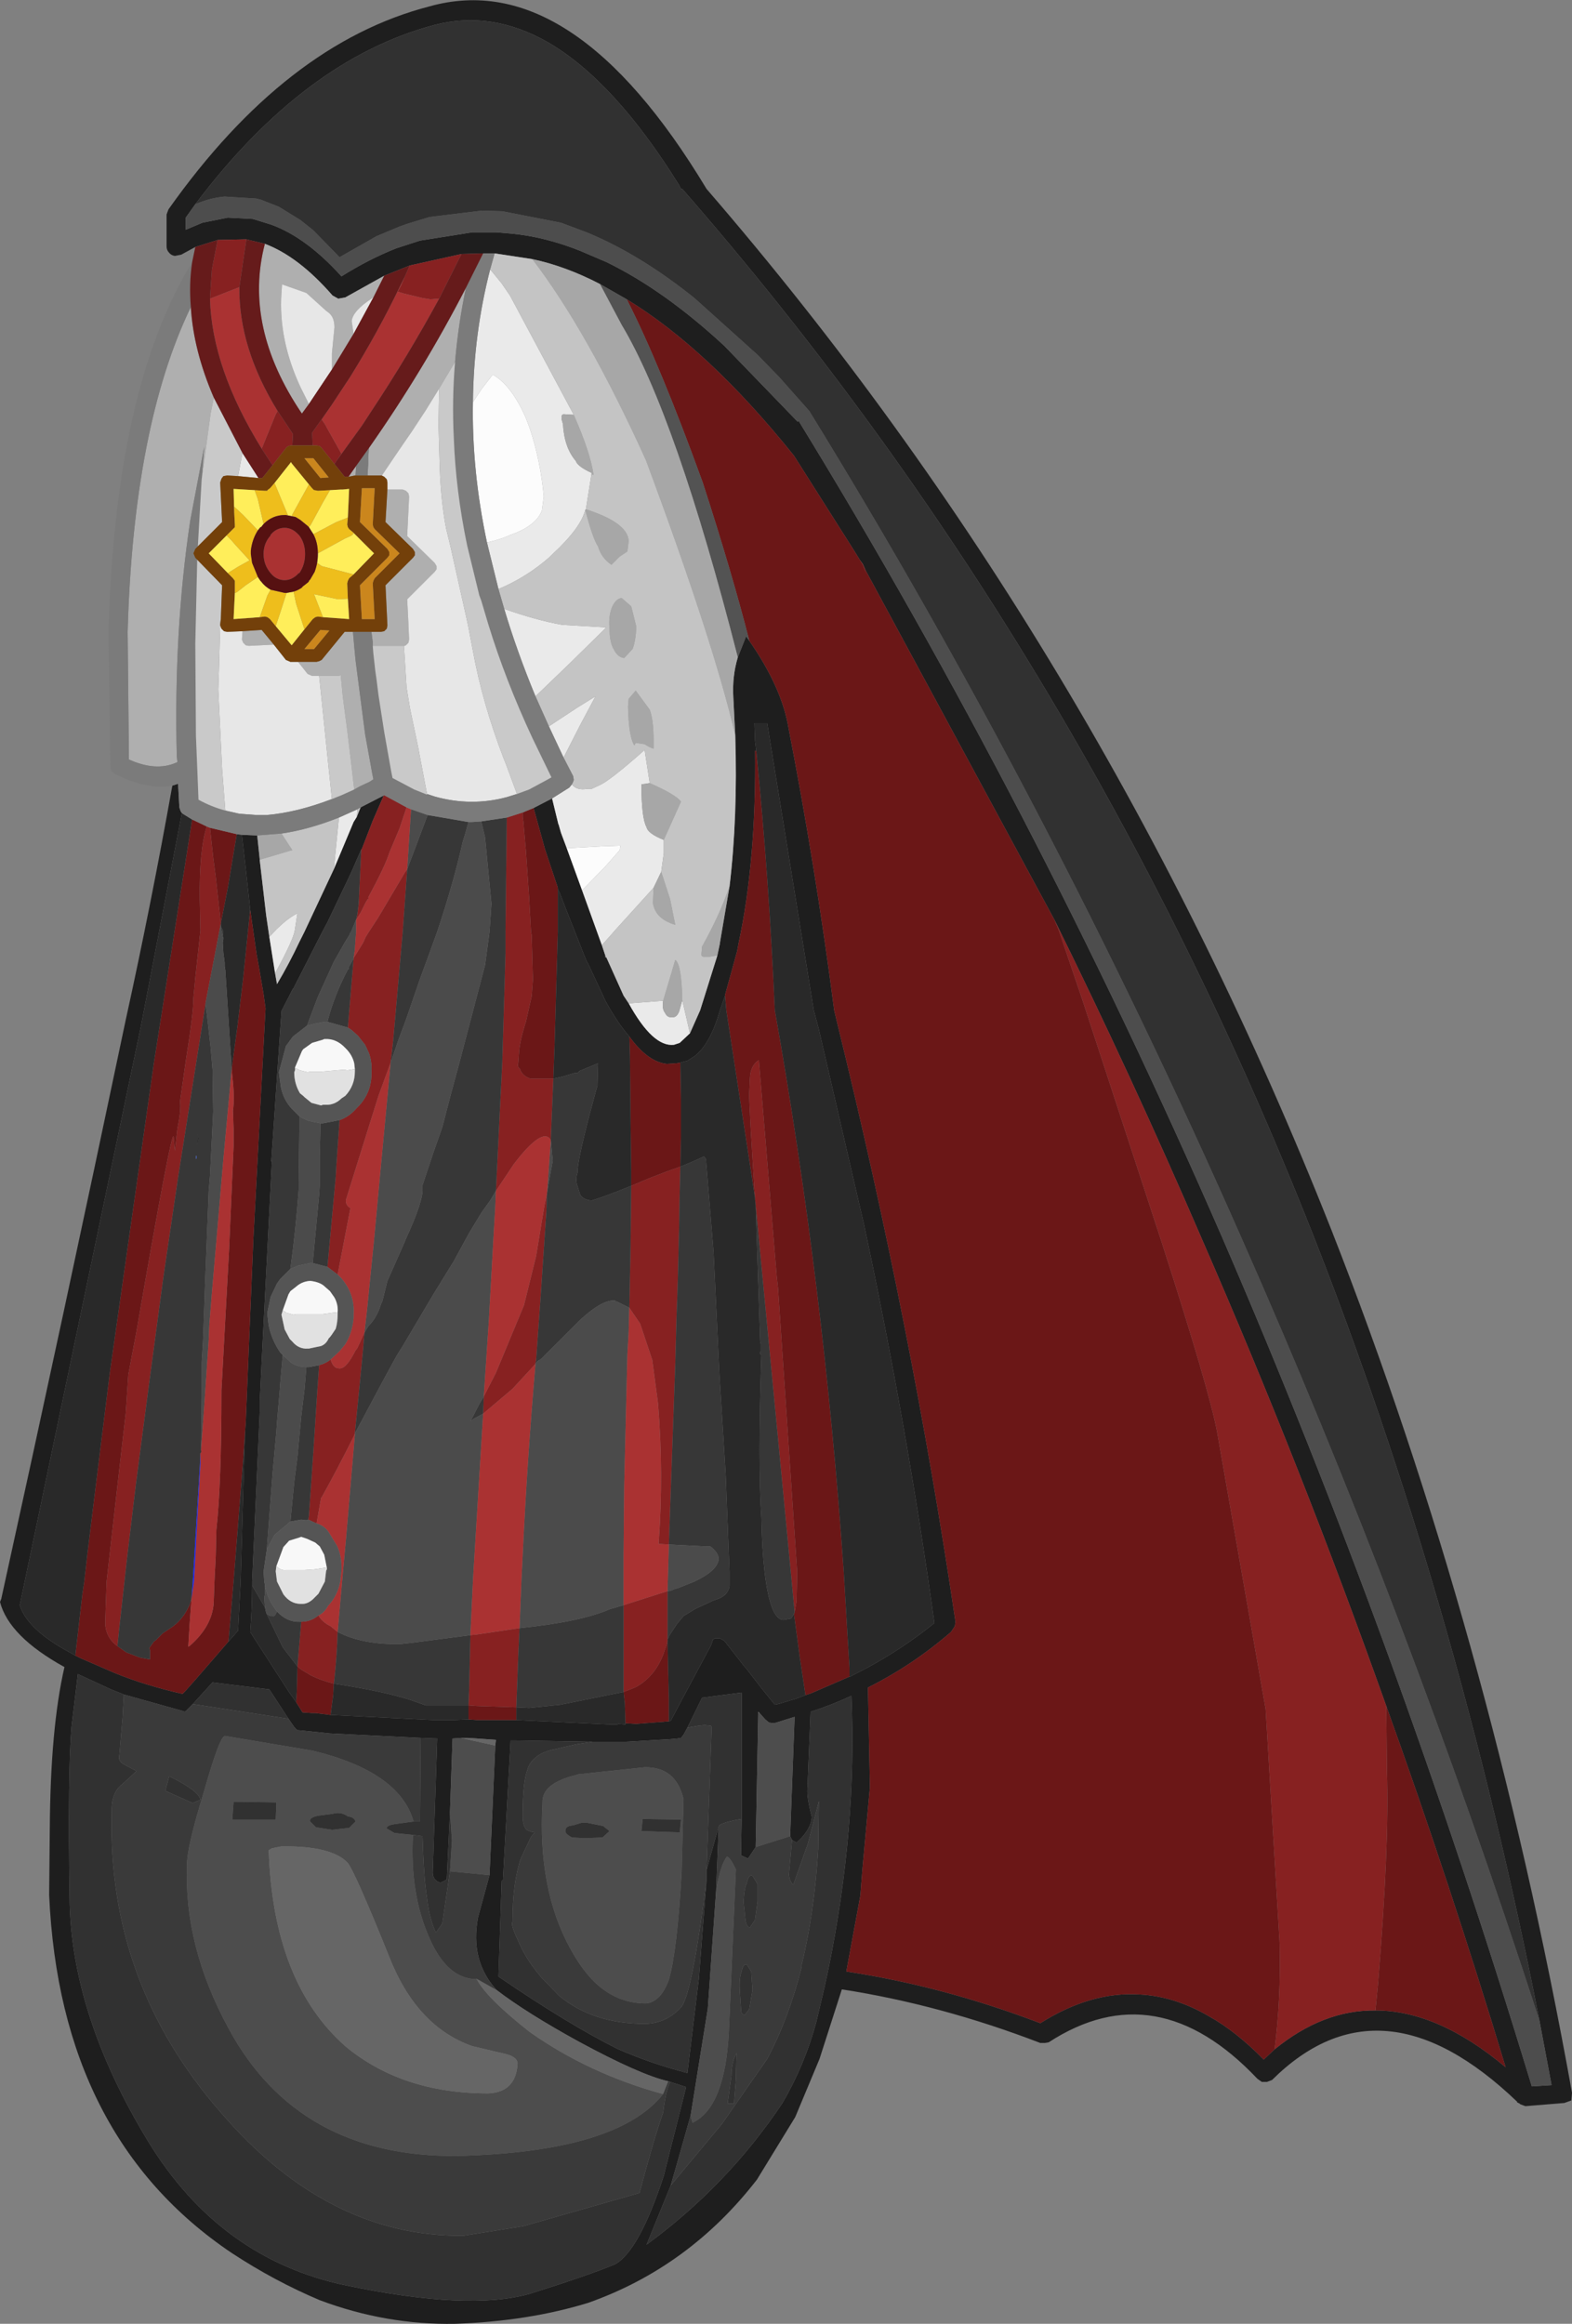 <?xml version="1.0" encoding="UTF-8" standalone="no"?>
<svg xmlns:ffdec="https://www.free-decompiler.com/flash" xmlns:xlink="http://www.w3.org/1999/xlink" ffdec:objectType="shape" height="182.05px" width="123.15px" xmlns="http://www.w3.org/2000/svg">
  <rect width="100%" height="100%" fill="#808080" stroke="none"/>
  <g transform="matrix(1.0, 0.0, 0.0, 1.0, 31.4, 145.5)">
    <path d="M89.2 12.8 Q82.75 -20.15 71.35 -49.05 53.1 -95.1 22.05 -130.7 L21.95 -130.7 21.8 -131.0 Q16.7 -139.2 11.5 -142.2 7.1 -144.7 2.65 -143.55 -7.55 -140.85 -16.1 -129.5 L-16.85 -128.45 -16.85 -127.5 -15.55 -128.05 -13.55 -128.45 -11.65 -128.35 -11.6 -128.35 -10.15 -127.9 Q-7.4 -126.9 -4.65 -123.85 -2.5 -125.2 -0.35 -126.05 L1.5 -126.65 5.6 -127.3 7.25 -127.3 7.5 -127.3 8.65 -127.2 Q11.3 -126.95 14.05 -125.85 L16.15 -124.95 Q20.65 -122.75 25.35 -118.4 L31.1 -112.45 31.15 -112.55 Q49.55 -82.55 64.35 -48.55 78.0 -17.0 88.6 17.95 L90.15 17.85 89.2 12.8 M4.75 -125.6 L0.7 -124.7 -1.3 -123.9 -4.35 -122.2 -4.9 -122.1 -5.35 -122.35 Q-8.0 -125.4 -10.65 -126.4 L-12.1 -126.75 -14.35 -126.7 -16.1 -126.15 -17.2 -125.55 -17.7 -125.45 Q-18.0 -125.5 -18.15 -125.7 -18.35 -125.9 -18.35 -126.2 L-18.35 -128.7 -18.2 -129.1 Q-9.0 -142.1 2.25 -145.0 13.45 -148.15 23.95 -130.7 54.75 -95.05 72.9 -49.15 85.25 -17.7 91.75 18.45 L91.7 19.05 91.15 19.25 88.1 19.5 87.7 19.35 87.65 19.3 87.45 19.2 87.45 19.15 Q76.8 8.95 68.25 17.45 L67.85 17.6 67.45 17.6 67.1 17.35 Q59.2 9.0 50.75 14.5 L50.45 14.55 50.1 14.55 Q42.3 11.55 34.55 10.35 L32.8 15.8 30.9 20.35 27.9 25.25 Q22.6 32.1 14.7 34.9 10.0 36.35 4.25 36.55 -1.15 36.65 -6.35 34.7 -9.9 33.2 -13.25 31.0 -26.7 21.95 -27.55 2.95 L-27.5 -2.2 Q-27.45 -10.15 -26.35 -14.9 -30.7 -17.3 -31.4 -20.0 L-31.3 -20.25 Q-26.45 -42.3 -21.55 -65.6 -19.55 -74.7 -17.9 -83.95 L-17.45 -84.1 -17.35 -82.25 -17.25 -81.95 -17.15 -81.8 -20.35 -65.15 -29.85 -19.75 Q-29.3 -17.95 -26.3 -16.25 L-25.5 -15.8 -25.1 -15.6 -22.45 -14.45 Q-20.0 -13.45 -17.1 -12.8 L-16.9 -13.0 -16.1 -13.9 -13.5 -16.9 -12.75 -17.75 -12.55 -21.6 -12.25 -31.9 -12.2 -33.4 -12.15 -34.05 -11.55 -48.5 -11.45 -50.35 -10.6 -66.5 -10.75 -67.6 -11.1 -69.65 -11.3 -70.75 -11.65 -73.2 -11.8 -74.25 -12.15 -77.45 -12.45 -80.1 -11.3 -80.05 -11.25 -80.05 -11.05 -78.15 -11.05 -78.1 -10.55 -73.8 -10.3 -72.1 -9.85 -69.25 -9.7 -68.4 Q-8.75 -70.0 -7.95 -71.7 L-7.55 -72.5 -5.25 -77.4 -3.7 -81.1 -3.45 -81.5 -3.15 -82.25 -1.3 -83.2 -1.35 -83.15 -2.2 -81.2 -3.05 -79.0 -3.1 -78.95 -3.8 -77.35 -4.1 -76.7 -5.75 -73.25 -6.15 -72.5 -8.45 -68.0 -8.45 -68.05 -9.35 -66.3 -10.15 -54.5 -10.1 -54.55 -10.8 -40.85 -10.9 -38.85 -11.0 -36.75 -11.05 -35.75 -11.05 -34.95 -11.1 -33.8 -11.65 -21.6 -11.65 -21.3 Q-11.65 -19.45 -11.8 -17.65 L-8.8 -13.0 -8.2 -12.15 -7.7 -11.35 -7.0 -11.3 -6.7 -11.3 -5.5 -11.15 2.55 -10.75 2.9 -10.75 4.15 -10.75 5.3 -10.8 5.95 -10.75 9.05 -10.75 16.45 -10.4 16.95 -10.4 17.05 -10.45 17.6 -10.4 17.6 -10.5 18.45 -10.45 21.0 -10.65 21.15 -10.7 22.05 -12.4 24.3 -16.6 24.35 -16.75 24.45 -17.05 24.6 -17.15 25.0 -17.15 25.35 -16.95 26.95 -14.9 27.05 -14.8 28.25 -13.25 29.3 -11.95 29.55 -12.0 30.55 -12.3 30.9 -12.4 31.7 -12.7 32.15 -12.85 35.15 -14.15 35.2 -14.15 36.55 -14.85 Q39.4 -16.4 41.8 -18.35 39.65 -33.8 36.3 -49.5 L32.75 -64.85 32.35 -66.35 28.7 -88.85 27.7 -88.85 27.7 -88.75 27.75 -87.45 27.85 -86.65 27.75 -86.7 Q27.85 -78.05 26.45 -71.55 L26.35 -71.0 25.4 -67.55 25.4 -67.5 25.0 -66.35 Q24.25 -63.7 23.0 -62.75 L22.45 -62.4 21.9 -62.25 21.6 -62.2 21.55 -62.2 20.85 -62.15 Q19.35 -62.3 17.9 -64.3 16.95 -65.4 16.05 -67.05 L14.65 -70.05 14.6 -70.1 14.45 -70.45 12.85 -74.5 12.45 -75.55 12.3 -75.85 12.3 -75.95 12.2 -76.25 11.3 -78.95 10.4 -82.2 11.85 -82.95 12.35 -80.9 12.35 -80.95 12.45 -80.6 12.55 -80.25 13.0 -79.05 14.2 -75.75 15.75 -71.45 16.05 -70.55 Q15.9 -70.55 16.1 -70.5 L17.45 -67.5 17.75 -67.05 17.85 -66.9 Q19.75 -63.45 21.4 -63.65 L21.85 -63.8 22.65 -64.55 23.45 -66.35 24.8 -70.65 25.0 -71.6 25.0 -71.65 25.75 -76.05 Q26.4 -81.45 26.2 -87.9 L26.15 -88.85 26.05 -90.85 Q25.95 -92.5 26.4 -94.0 L27.05 -95.65 27.3 -95.3 Q29.7 -91.85 30.3 -88.85 32.5 -77.55 33.95 -66.35 L34.2 -65.3 Q40.05 -41.5 43.45 -18.45 L43.4 -18.1 43.1 -17.65 Q40.1 -15.05 36.6 -13.3 L36.6 -13.05 36.75 -5.5 36.15 1.05 36.0 3.0 34.9 8.95 Q42.5 10.1 50.1 13.0 54.05 10.5 57.9 10.75 60.65 10.9 63.3 12.45 65.45 13.65 67.6 15.85 L68.45 15.05 Q72.25 11.95 76.35 12.0 81.25 12.0 86.55 16.45 82.2 2.05 77.2 -11.85 70.5 -30.7 62.75 -48.45 57.25 -61.2 51.2 -73.45 L36.45 -100.75 36.2 -101.3 35.95 -101.65 35.55 -102.3 30.8 -109.8 Q24.1 -118.15 17.7 -122.05 L15.6 -123.25 Q12.9 -124.65 10.3 -125.2 L7.35 -125.65 6.45 -125.65 4.75 -125.6 M7.4 -8.75 L7.45 -9.2 5.25 -9.35 4.7 -9.35 4.05 -9.3 3.85 -3.55 3.6 1.75 3.1 2.0 Q2.5 1.8 2.5 1.2 L2.85 -9.3 1.55 -9.35 -5.55 -9.7 -8.0 -9.95 Q-8.1 -9.9 -8.35 -10.2 L-8.8 -10.85 -10.3 -13.15 -14.75 -13.7 -16.3 -12.0 -16.75 -11.55 Q-16.9 -11.35 -17.05 -11.45 L-21.7 -12.75 -22.7 -13.15 -25.3 -14.35 -25.8 -10.2 Q-26.1 -6.6 -25.95 3.2 -25.85 12.3 -19.8 22.25 -14.15 31.5 -4.25 33.55 5.35 35.55 10.1 34.2 14.7 32.75 16.75 31.9 18.65 30.9 20.6 24.95 L22.35 18.0 21.1 17.6 20.95 17.55 Q18.75 17.05 13.95 14.45 9.85 12.2 7.5 10.4 5.4 8.1 6.05 4.7 L6.95 1.4 7.4 -8.75 M15.0 -9.05 L9.05 -9.15 8.6 -9.15 8.0 1.8 7.9 1.85 7.65 9.35 Q13.15 13.1 16.95 15.0 19.55 16.15 22.45 16.9 L23.35 9.5 23.95 1.75 23.95 1.0 24.9 -2.4 24.7 2.6 24.05 11.85 22.7 20.25 21.15 25.7 19.25 30.35 Q25.6 25.7 29.9 19.25 31.65 16.25 32.55 12.9 L33.2 10.15 33.5 8.75 Q35.75 -2.25 35.3 -12.65 33.7 -11.9 32.1 -11.4 L31.85 -5.35 Q31.8 -4.65 32.2 -3.15 32.1 -2.1 31.0 -1.15 L30.65 -1.35 30.5 -1.65 30.85 -11.0 29.25 -10.5 28.85 -10.55 28.55 -10.8 28.1 -11.3 28.0 -11.4 28.0 -11.3 27.8 -0.8 27.2 0.1 26.65 -0.15 26.7 -3.0 26.7 -12.9 23.6 -12.5 22.45 -10.15 22.15 -9.6 21.95 -9.35 21.65 -9.3 21.1 -9.25 17.65 -9.05 17.45 -9.05 15.0 -9.05" fill="#1e1e1e" fill-rule="evenodd" stroke="none"/>
    <path d="M89.2 12.8 L90.15 17.85 88.6 17.95 Q78.0 -17.0 64.35 -48.55 49.55 -82.55 31.15 -112.55 L31.1 -112.45 25.35 -118.4 Q20.65 -122.75 16.15 -124.95 L14.05 -125.85 Q11.3 -126.95 8.65 -127.2 L7.5 -127.3 7.25 -127.3 5.6 -127.3 1.5 -126.65 -0.35 -126.05 Q-2.5 -125.2 -4.65 -123.85 -7.4 -126.9 -10.15 -127.9 L-11.6 -128.35 -11.65 -128.35 -13.55 -128.45 -15.55 -128.05 -16.85 -127.5 -16.85 -128.45 -16.1 -129.5 Q-14.95 -130.0 -13.8 -130.1 L-11.35 -129.95 -10.95 -129.85 -9.55 -129.3 -7.85 -128.25 -6.85 -127.45 -4.8 -125.35 -1.9 -127.0 -0.1 -127.75 0.45 -127.95 2.25 -128.5 6.35 -129.0 7.95 -128.95 12.55 -128.05 14.55 -127.3 Q18.7 -125.6 23.0 -122.15 L27.95 -117.7 29.65 -115.95 32.0 -113.3 Q50.6 -83.1 65.8 -48.65 78.75 -19.4 89.2 12.8 M7.4 -8.75 L6.95 1.4 3.85 1.1 4.0 -1.3 3.85 -3.55 4.05 -9.3 4.7 -9.35 7.4 -8.75 M19.1 -7.05 Q21.55 -7.1 22.15 -4.55 L22.0 1.15 Q21.65 7.35 21.0 9.6 20.35 11.35 19.2 11.45 16.8 11.45 15.0 9.6 14.1 8.65 13.3 7.2 10.7 2.5 11.1 -4.3 11.05 -5.8 13.75 -6.45 L13.9 -6.5 19.1 -7.05 M14.6 -2.7 L14.15 -2.7 13.5 -2.5 Q12.85 -2.45 12.9 -2.05 12.85 -1.85 13.4 -1.55 L14.25 -1.5 14.65 -1.5 15.8 -1.55 16.35 -2.05 15.85 -2.45 14.6 -2.7 M18.95 -3.0 L18.85 -2.05 21.85 -1.95 21.95 -2.95 18.95 -3.0 M28.0 -11.3 L28.1 -11.3 28.55 -10.8 28.85 -10.55 29.25 -10.5 30.85 -11.0 30.5 -1.65 27.8 -0.8 28.0 -11.3 M24.7 2.6 Q25.05 0.55 25.55 -0.05 25.8 0.0 26.25 0.95 L25.7 13.65 Q25.4 19.6 22.85 20.8 L22.7 20.25 24.05 11.85 24.7 2.6 M-13.1 -4.35 L-13.2 -2.95 -9.8 -2.95 -9.75 -4.3 -13.1 -4.35 M20.55 18.55 Q16.95 23.1 4.4 23.4 -8.05 23.5 -13.5 13.4 -17.0 6.95 -16.75 0.65 -16.8 -0.65 -15.45 -5.05 -14.15 -9.65 -13.75 -9.5 L-6.9 -8.35 Q-0.1 -6.7 1.0 -2.8 L-0.45 -2.6 Q-1.15 -2.5 -1.1 -2.25 L-0.5 -1.9 0.95 -1.75 Q0.7 2.9 2.25 6.35 3.65 9.55 5.95 9.55 6.7 11.0 10.05 13.65 14.7 16.95 20.55 18.55 M-5.35 -3.4 L-6.5 -3.25 Q-7.2 -3.1 -7.1 -2.8 L-6.65 -2.35 -5.4 -2.15 -4.05 -2.3 -3.55 -2.8 Q-3.65 -3.15 -4.15 -3.2 -4.7 -3.6 -5.35 -3.4 M6.85 18.5 Q9.05 18.4 9.15 16.1 9.05 15.6 8.15 15.4 L5.6 14.8 Q1.2 13.25 -0.95 7.7 -3.55 1.25 -4.15 0.45 -5.4 -0.9 -9.35 -0.85 L-10.1 -0.7 -10.35 -0.55 Q-10.0 9.8 -4.35 14.8 0.1 18.5 6.85 18.5" fill="#4d4d4d" fill-rule="evenodd" stroke="none"/>
    <path d="M-16.1 -129.5 Q-7.55 -140.85 2.65 -143.55 7.1 -144.7 11.5 -142.2 16.7 -139.2 21.8 -131.0 L21.95 -130.7 22.05 -130.7 Q53.1 -95.1 71.35 -49.05 82.75 -20.15 89.2 12.8 78.75 -19.4 65.8 -48.65 50.6 -83.1 32.0 -113.3 L29.65 -115.95 27.95 -117.7 23.0 -122.15 Q18.7 -125.6 14.55 -127.3 L12.55 -128.05 7.95 -128.95 6.35 -129.0 2.25 -128.5 0.45 -127.95 -0.1 -127.75 -1.9 -127.0 -4.8 -125.35 -6.85 -127.45 -7.85 -128.25 -9.55 -129.3 -10.95 -129.85 -11.35 -129.95 -13.8 -130.1 Q-14.95 -130.0 -16.1 -129.5 M21.1 17.6 L22.35 18.0 20.6 24.95 Q18.65 30.9 16.75 31.9 14.7 32.75 10.1 34.2 5.35 35.55 -4.25 33.55 -14.15 31.5 -19.8 22.25 -25.85 12.3 -25.95 3.2 -26.1 -6.6 -25.8 -10.2 L-25.3 -14.35 -22.7 -13.15 -21.7 -12.75 -21.8 -10.9 -22.05 -8.0 Q-22.2 -7.5 -21.55 -7.2 L-20.7 -6.75 -21.85 -5.7 Q-22.7 -5.05 -22.65 -3.5 -23.0 9.85 -14.05 20.05 -5.7 29.75 4.9 29.65 L9.6 28.9 18.7 26.3 Q19.85 21.95 20.55 20.0 20.75 18.3 21.1 17.6 M-16.3 -12.0 L-14.75 -13.7 -10.3 -13.15 -8.8 -10.85 -16.3 -12.0 M1.55 -9.35 L2.85 -9.3 2.5 1.2 Q2.5 1.8 3.1 2.0 L3.6 1.75 3.85 -3.55 4.0 -1.3 3.85 1.1 3.25 5.2 2.75 5.9 Q2.25 4.9 2.05 3.2 1.8 1.7 1.7 -1.65 L0.95 -1.75 -0.5 -1.9 -1.1 -2.25 Q-1.15 -2.5 -0.45 -2.6 L1.0 -2.8 1.5 -2.8 1.55 -9.35 M15.0 -9.05 L13.75 -8.85 12.0 -8.45 Q10.5 -8.15 10.0 -7.1 L9.85 -6.65 Q9.55 -5.6 9.55 -3.4 9.5 -2.55 9.85 -2.15 L10.2 -2.0 10.5 -1.95 10.2 -1.6 9.4 0.1 Q8.75 2.0 8.75 5.05 8.6 5.3 9.15 6.45 9.75 7.9 10.8 9.15 L10.95 9.35 12.4 10.85 Q15.05 13.05 19.15 13.05 20.85 13.0 22.0 11.7 22.85 10.5 23.95 1.75 L23.35 9.5 22.45 16.9 Q19.55 16.15 16.95 15.0 13.15 13.1 7.65 9.35 L7.9 1.85 8.0 1.8 8.6 -9.15 9.05 -9.15 15.0 -9.05 M23.95 1.0 L24.35 -10.2 24.3 -10.3 23.85 -10.35 23.75 -10.35 23.3 -10.3 22.45 -10.15 23.6 -12.5 26.7 -12.9 26.7 -3.0 Q24.95 -2.7 24.9 -2.4 L23.95 1.0 M14.6 -2.7 L15.85 -2.45 16.35 -2.05 15.8 -1.55 14.65 -1.5 14.25 -1.5 13.4 -1.55 Q12.85 -1.85 12.9 -2.05 12.85 -2.45 13.5 -2.5 L14.15 -2.7 14.6 -2.7 M18.95 -3.0 L21.95 -2.95 21.85 -1.95 18.85 -2.05 18.95 -3.0 M21.15 25.7 L25.15 20.9 28.7 15.8 Q30.4 12.6 31.4 8.6 L31.4 8.45 Q32.4 4.3 32.7 -0.65 L32.75 -4.4 31.9 -1.1 30.75 2.15 Q30.45 1.9 30.4 1.35 L30.65 -1.35 31.0 -1.15 Q32.1 -2.1 32.2 -3.15 31.8 -4.65 31.85 -5.35 L32.1 -11.4 Q33.7 -11.9 35.3 -12.65 35.75 -2.25 33.5 8.75 L33.2 10.15 32.55 12.9 Q31.65 16.25 29.9 19.25 25.6 25.7 19.25 30.35 L21.15 25.7 M-15.7 -4.5 L-16.3 -4.25 -18.45 -5.2 -18.15 -6.35 Q-15.8 -5.2 -15.7 -4.5 M-13.1 -4.35 L-9.75 -4.3 -9.8 -2.95 -13.2 -2.95 -13.1 -4.35 M-5.35 -3.4 Q-4.7 -3.6 -4.15 -3.2 -3.65 -3.15 -3.55 -2.8 L-4.05 -2.3 -5.4 -2.15 -6.65 -2.35 -7.1 -2.8 Q-7.2 -3.1 -6.5 -3.25 L-5.35 -3.4 M27.1 8.4 L27.45 8.95 27.55 10.4 27.3 11.9 26.95 12.35 Q26.65 12.35 26.65 11.9 L26.55 10.4 Q26.5 9.4 26.7 8.95 26.8 8.35 27.1 8.4 M27.1 2.05 Q27.25 1.3 27.55 1.45 L27.95 2.1 27.95 3.45 27.75 4.9 27.35 5.5 Q27.1 5.5 27.0 4.95 L26.85 3.5 Q26.9 2.4 27.1 2.05 M25.9 17.1 Q25.9 16.05 26.3 15.35 L26.25 17.45 26.1 19.3 25.6 19.3 25.9 17.1" fill="#313131" fill-rule="evenodd" stroke="none"/>
    <path d="M17.7 -122.05 Q24.1 -118.15 30.8 -109.8 L35.55 -102.3 35.95 -101.65 36.2 -101.25 36.45 -100.55 36.2 -101.3 36.45 -100.75 51.2 -73.45 51.5 -72.75 53.4 -67.15 59.6 -48.2 Q63.35 -36.55 63.95 -33.3 L67.75 -11.6 68.85 6.8 Q68.95 11.15 68.45 15.05 L67.6 15.85 Q65.45 13.65 63.3 12.45 60.65 10.9 57.9 10.75 54.05 10.5 50.1 13.0 42.5 10.1 34.9 8.95 L36.0 3.0 36.15 1.05 36.75 -5.5 36.6 -13.05 36.6 -13.3 Q40.1 -15.05 43.1 -17.65 L43.4 -18.1 43.45 -18.45 Q40.05 -41.5 34.2 -65.3 L33.95 -66.35 Q32.5 -77.55 30.3 -88.85 29.7 -91.85 27.3 -95.3 25.95 -100.6 23.65 -107.7 20.3 -116.95 17.7 -122.05 M77.2 -11.85 Q82.2 2.05 86.55 16.45 81.25 12.0 76.35 12.0 L76.55 9.95 Q77.45 -0.95 77.25 -6.75 L77.2 -11.85 M10.4 -82.2 L11.3 -78.95 12.2 -76.25 12.3 -75.95 12.3 -75.85 12.3 -74.0 12.3 -72.5 12.05 -63.75 11.95 -61.0 11.65 -61.0 10.15 -61.0 Q9.55 -61.2 9.35 -61.7 L9.35 -61.75 Q9.1 -61.9 9.2 -62.25 L9.25 -62.95 Q9.3 -63.9 9.8 -65.45 L10.25 -67.45 10.35 -68.75 10.25 -72.25 10.2 -72.5 10.05 -75.2 9.8 -78.85 9.6 -81.15 9.55 -81.45 9.55 -81.85 10.4 -82.2 M17.9 -64.3 Q19.35 -62.3 20.85 -62.15 L21.55 -62.2 21.6 -62.2 21.9 -62.25 21.95 -59.3 21.95 -56.45 21.9 -54.1 20.9 -53.75 19.6 -53.25 19.35 -53.15 18.05 -52.6 18.05 -53.7 18.0 -57.65 17.95 -62.75 17.9 -64.3 M25.4 -67.5 L25.4 -67.55 26.35 -71.0 26.45 -71.55 Q27.85 -78.05 27.75 -86.7 L27.85 -86.65 Q28.85 -76.6 29.3 -66.35 33.15 -44.7 34.7 -22.35 L35.0 -17.25 35.15 -14.85 35.15 -14.15 32.15 -12.85 31.7 -12.7 31.25 -15.7 30.8 -19.05 30.8 -19.1 30.85 -19.15 30.85 -19.2 31.0 -20.05 31.05 -22.35 29.55 -44.6 29.45 -45.5 28.05 -62.45 Q27.4 -62.05 27.35 -61.05 L27.3 -59.95 Q27.25 -59.25 27.75 -51.65 L25.5 -66.35 25.4 -67.5 M21.0 -10.65 L18.45 -10.45 17.6 -10.5 17.55 -12.05 17.45 -12.95 18.1 -13.2 18.45 -13.35 Q19.95 -14.2 20.6 -16.0 L20.8 -16.6 20.9 -17.0 20.9 -16.6 21.0 -12.3 21.0 -10.65 M9.05 -10.75 L5.95 -10.75 5.3 -10.8 5.3 -11.5 5.3 -11.9 5.95 -11.85 9.05 -11.75 9.05 -11.4 9.05 -10.75 M-5.5 -11.15 L-6.7 -11.3 -7.0 -11.3 -7.7 -11.35 -8.2 -12.15 -8.15 -12.95 -8.1 -14.95 -7.8 -14.7 -7.05 -14.25 Q-6.25 -13.85 -5.25 -13.6 L-5.3 -12.7 -5.5 -11.15 M-11.8 -74.25 L-11.65 -73.2 -11.3 -70.75 -11.1 -69.65 -10.75 -67.6 -10.6 -66.5 -11.45 -50.35 -11.55 -48.5 -12.15 -34.05 -12.2 -33.4 -12.35 -31.15 -13.1 -21.6 -13.5 -16.9 -16.1 -13.9 -16.9 -13.0 -17.1 -12.8 Q-20.0 -13.45 -22.45 -14.45 L-25.1 -15.6 -25.5 -15.8 -24.95 -20.6 -24.8 -21.6 -24.55 -23.8 -23.8 -29.9 -22.8 -37.95 -19.35 -62.2 -16.35 -81.3 -15.2 -80.75 Q-15.8 -78.95 -15.75 -75.0 L-15.7 -72.6 -16.1 -68.9 -16.25 -67.3 Q-16.25 -66.1 -16.8 -62.7 L-17.3 -59.2 Q-17.2 -58.55 -17.5 -57.1 L-17.7 -55.35 -17.8 -56.45 Q-17.95 -57.15 -20.7 -41.25 L-21.35 -37.8 -21.55 -34.8 -22.35 -27.8 -23.05 -21.6 -23.15 -18.7 -23.15 -18.15 Q-23.05 -17.25 -22.35 -16.65 L-22.2 -16.55 -21.5 -16.05 -20.45 -15.65 -19.65 -15.5 -19.65 -16.2 -19.7 -16.4 -19.35 -16.9 -19.2 -17.0 -18.65 -17.55 -18.05 -17.95 Q-17.05 -18.6 -16.55 -19.8 L-16.4 -20.25 -16.55 -18.2 -16.65 -16.5 -16.55 -16.55 Q-14.65 -18.2 -14.65 -20.2 L-14.6 -21.6 -14.5 -23.55 -14.45 -25.65 Q-14.05 -29.2 -14.05 -36.6 L-13.65 -44.0 -13.45 -47.65 -13.1 -55.7 -13.1 -57.05 -13.15 -58.5 Q-13.0 -59.5 -13.2 -61.2 L-13.25 -61.75 -13.25 -61.8 -12.8 -65.1 -12.35 -68.9 -11.8 -74.25 M-14.95 -80.65 L-12.85 -80.15 -13.55 -75.95 -14.05 -73.4 -14.1 -73.15 -14.5 -76.8 -14.7 -78.35 -14.95 -80.65" fill="#6b1717" fill-rule="evenodd" stroke="none"/>
    <path d="M0.7 -124.7 L4.75 -125.6 3.0 -122.1 2.3 -122.05 1.7 -122.15 0.25 -122.5 -0.25 -122.65 0.0 -123.1 0.3 -123.8 0.7 -124.7 M35.95 -101.65 L36.2 -101.3 36.45 -100.55 36.2 -101.25 35.95 -101.65 M51.2 -73.45 Q57.25 -61.2 62.75 -48.45 70.5 -30.7 77.2 -11.85 L77.25 -6.75 Q77.45 -0.95 76.55 9.95 L76.35 12.0 Q72.25 11.95 68.45 15.05 68.95 11.15 68.85 6.8 L67.75 -11.6 63.95 -33.3 Q63.35 -36.55 59.6 -48.2 L53.4 -67.15 51.5 -72.75 51.2 -73.45 M-3.1 -78.95 L-3.05 -79.0 -2.2 -81.2 -1.35 -83.15 -1.3 -83.2 0.45 -82.25 -0.1 -80.6 -0.9 -78.7 Q-1.2 -77.7 -2.55 -75.2 -2.5 -75.05 -2.6 -75.05 L-2.75 -74.8 -3.15 -74.0 -3.5 -73.45 -3.4 -73.9 -3.3 -74.7 -3.1 -78.95 M-14.35 -126.7 L-12.1 -126.75 -12.65 -123.0 -14.95 -122.1 -14.8 -124.4 -14.35 -126.7 M8.3 -81.45 L9.55 -81.85 9.55 -81.45 9.6 -81.15 9.8 -78.85 10.05 -75.2 10.2 -72.5 10.25 -72.25 10.35 -68.75 10.25 -67.45 9.8 -65.45 Q9.3 -63.9 9.25 -62.95 L9.2 -62.25 Q9.1 -61.9 9.35 -61.75 L9.35 -61.7 Q9.55 -61.2 10.15 -61.0 L11.65 -61.0 11.95 -61.0 11.75 -56.2 Q11.1 -57.25 8.85 -54.3 L7.45 -52.2 7.95 -62.35 8.2 -70.8 8.2 -72.5 8.3 -81.45 M-3.7 -70.45 L-3.35 -71.0 -2.95 -71.65 -2.75 -72.1 -2.5 -72.5 -1.75 -73.65 0.35 -77.2 0.5 -77.4 0.15 -72.5 -0.6 -63.95 -0.65 -63.5 -0.8 -62.25 -1.75 -59.65 -2.55 -57.1 -4.3 -51.5 Q-4.35 -51.1 -3.95 -50.85 L-4.95 -45.65 -5.75 -46.25 -5.1 -53.3 -5.05 -54.2 -4.8 -57.75 Q-4.05 -58.0 -3.45 -58.7 -2.25 -59.85 -2.3 -61.55 -2.25 -62.3 -2.5 -63.0 L-2.8 -63.65 -3.35 -64.35 -3.85 -64.8 -4.15 -65.0 -3.7 -70.4 -3.7 -70.45 M18.05 -52.6 L19.35 -53.15 19.6 -53.25 20.9 -53.75 21.9 -54.1 21.85 -52.15 21.8 -49.3 21.7 -45.25 21.65 -43.75 21.6 -42.4 21.5 -38.65 21.0 -24.5 20.2 -24.55 20.2 -24.65 Q20.6 -30.05 20.15 -35.55 L19.7 -38.95 18.75 -41.8 17.9 -43.05 18.0 -47.9 18.05 -52.6 M20.9 -17.1 L20.9 -17.0 20.8 -16.6 20.6 -16.0 Q19.95 -14.2 18.45 -13.35 L18.1 -13.2 17.45 -12.95 17.45 -15.8 17.45 -19.75 20.9 -20.85 20.9 -17.1 M11.45 -52.0 L11.4 -50.55 10.95 -43.85 10.6 -38.95 10.55 -38.7 10.55 -38.65 8.75 -36.7 6.45 -34.75 6.5 -36.1 7.45 -37.95 9.65 -43.25 10.6 -47.1 11.15 -50.45 11.25 -51.05 11.45 -52.0 M27.75 -51.65 Q27.25 -59.25 27.3 -59.95 L27.35 -61.05 Q27.4 -62.05 28.05 -62.45 L29.45 -45.5 29.55 -44.6 31.05 -22.35 31.0 -20.05 30.85 -19.2 30.55 -22.35 27.8 -51.05 27.75 -51.55 27.75 -51.65 M9.3 -17.95 L9.2 -15.8 9.05 -11.75 5.95 -11.85 5.3 -11.9 5.35 -13.15 5.45 -17.4 5.95 -17.45 9.3 -17.95 M-10.05 -109.05 L-10.9 -110.35 -9.8 -113.05 -9.65 -113.3 -8.45 -111.5 -8.5 -110.6 -8.65 -110.6 -8.8 -110.55 -8.9 -110.5 -9.0 -110.4 -10.05 -109.05 M-6.9 -110.6 L-6.95 -111.6 -6.35 -112.45 -6.2 -112.65 -5.9 -112.2 -5.8 -112.0 -4.65 -109.95 -5.0 -109.45 -5.2 -109.15 -6.2 -110.4 -6.35 -110.55 -6.6 -110.6 -6.9 -110.6 M-15.2 -80.75 L-14.95 -80.65 -14.7 -78.35 -14.5 -76.8 -14.1 -73.15 -15.3 -66.9 -15.3 -66.85 -17.45 -53.25 -18.6 -45.45 -19.7 -37.25 -20.75 -29.25 -21.45 -23.4 -21.65 -21.6 -22.05 -18.0 -22.2 -16.55 -22.35 -16.65 Q-23.05 -17.25 -23.15 -18.15 L-23.15 -18.7 -23.05 -21.6 -22.35 -27.8 -21.55 -34.8 -21.35 -37.8 -20.7 -41.25 Q-17.95 -57.15 -17.8 -56.45 L-17.7 -55.35 -17.5 -57.1 Q-17.2 -58.55 -17.3 -59.2 L-16.8 -62.7 Q-16.25 -66.1 -16.25 -67.3 L-16.1 -68.9 -15.7 -72.6 -15.75 -75.0 Q-15.8 -78.95 -15.2 -80.75 M-6.4 -38.55 Q-5.85 -38.7 -5.5 -39.0 -5.3 -38.3 -4.85 -38.3 -4.3 -38.2 -3.55 -39.7 L-3.4 -39.9 -2.85 -41.1 -2.95 -39.85 -3.25 -36.75 -3.6 -33.2 -3.65 -33.05 Q-5.05 -30.25 -6.2 -28.2 L-6.25 -28.15 -6.6 -26.15 -7.25 -26.45 -7.2 -26.75 -6.85 -31.8 -6.55 -36.45 -6.4 -38.55 M-6.45 -18.95 Q-6.2 -18.45 -5.5 -18.1 L-4.95 -17.65 Q-5.0 -15.85 -5.2 -14.0 L-5.25 -13.6 Q-6.25 -13.85 -7.05 -14.25 L-7.8 -14.7 -8.1 -14.95 -7.8 -18.45 Q-7.05 -18.45 -6.45 -18.95" fill="#872121" fill-rule="evenodd" stroke="none"/>
    <path d="M4.7 -9.35 L5.25 -9.35 7.45 -9.2 7.4 -8.75 4.7 -9.35 M7.5 10.4 Q9.85 12.2 13.95 14.45 18.75 17.05 20.95 17.55 L20.55 18.55 Q14.7 16.95 10.05 13.65 6.7 11.0 5.95 9.55 L5.9 9.5 7.5 10.4 M28.1 -11.3 L28.0 -11.3 28.0 -11.4 28.1 -11.3 M6.85 18.5 Q0.1 18.5 -4.35 14.8 -10.0 9.8 -10.35 -0.55 L-10.1 -0.7 -9.35 -0.85 Q-5.4 -0.9 -4.15 0.45 -3.55 1.25 -0.95 7.7 1.2 13.25 5.6 14.8 L8.15 15.4 Q9.05 15.6 9.15 16.1 9.05 18.4 6.85 18.5" fill="#666666" fill-rule="evenodd" stroke="none"/>
    <path d="M6.95 1.4 L6.05 4.7 Q5.4 8.1 7.5 10.4 L5.9 9.5 5.95 9.55 Q3.65 9.55 2.25 6.35 0.7 2.9 0.95 -1.75 L1.7 -1.65 Q1.8 1.7 2.05 3.2 2.25 4.9 2.75 5.9 L3.25 5.2 3.85 1.1 6.95 1.4 M20.95 17.55 L21.1 17.6 Q20.75 18.3 20.55 20.0 19.85 21.95 18.7 26.3 L9.6 28.9 4.9 29.65 Q-5.7 29.75 -14.05 20.05 -23.0 9.85 -22.65 -3.5 -22.7 -5.05 -21.85 -5.7 L-20.7 -6.75 -21.55 -7.2 Q-22.2 -7.5 -22.05 -8.0 L-21.8 -10.9 -21.7 -12.75 -17.05 -11.45 Q-16.9 -11.35 -16.75 -11.55 L-16.3 -12.0 -8.8 -10.85 -8.35 -10.2 Q-8.1 -9.9 -8.0 -9.95 L-5.55 -9.7 1.55 -9.35 1.5 -2.8 1.0 -2.8 Q-0.1 -6.7 -6.9 -8.35 L-13.75 -9.5 Q-14.15 -9.65 -15.45 -5.05 -16.8 -0.65 -16.75 0.65 -17.0 6.95 -13.5 13.4 -8.05 23.5 4.4 23.4 16.95 23.1 20.55 18.55 L20.95 17.55 M23.95 1.75 Q22.85 10.5 22.0 11.7 20.85 13.0 19.15 13.05 15.05 13.05 12.4 10.85 L10.95 9.35 10.8 9.15 Q9.75 7.9 9.15 6.45 8.6 5.3 8.75 5.05 8.75 2.0 9.4 0.1 L10.2 -1.6 10.5 -1.95 10.2 -2.0 9.85 -2.15 Q9.5 -2.55 9.55 -3.4 9.55 -5.6 9.85 -6.65 L10.0 -7.1 Q10.5 -8.15 12.0 -8.45 L13.75 -8.85 15.0 -9.05 17.45 -9.05 17.65 -9.05 21.1 -9.25 21.65 -9.3 21.95 -9.35 22.15 -9.6 22.45 -10.15 23.3 -10.3 23.75 -10.35 23.85 -10.35 24.3 -10.3 24.35 -10.2 23.95 1.0 23.95 1.75 M19.1 -7.05 L13.9 -6.5 13.75 -6.45 Q11.05 -5.8 11.1 -4.3 10.7 2.5 13.3 7.2 14.1 8.65 15.0 9.6 16.8 11.45 19.2 11.45 20.35 11.35 21.0 9.6 21.65 7.35 22.0 1.15 L22.15 -4.55 Q21.55 -7.1 19.1 -7.05 M27.8 -0.8 L30.5 -1.65 30.65 -1.35 30.4 1.35 Q30.45 1.9 30.75 2.15 L31.9 -1.1 32.75 -4.4 32.7 -0.65 Q32.4 4.3 31.4 8.45 L31.4 8.6 Q30.4 12.6 28.7 15.8 L25.15 20.9 21.15 25.7 22.7 20.25 22.85 20.8 Q25.4 19.6 25.7 13.65 L26.25 0.95 Q25.8 0.0 25.55 -0.05 25.05 0.55 24.7 2.6 L24.9 -2.4 Q24.95 -2.7 26.7 -3.0 L26.65 -0.15 27.2 0.1 27.8 -0.8 M-15.7 -4.5 Q-15.8 -5.2 -18.15 -6.35 L-18.45 -5.2 -16.3 -4.25 -15.7 -4.5 M27.1 2.05 Q26.9 2.4 26.85 3.5 L27.0 4.95 Q27.1 5.5 27.35 5.5 L27.75 4.9 27.95 3.45 27.95 2.1 27.55 1.45 Q27.25 1.3 27.1 2.05 M27.1 8.4 Q26.8 8.35 26.7 8.95 26.5 9.4 26.55 10.4 L26.65 11.9 Q26.65 12.35 26.95 12.35 L27.3 11.9 27.55 10.4 27.45 8.95 27.1 8.4 M25.9 17.1 L25.6 19.3 26.1 19.3 26.25 17.45 26.3 15.35 Q25.9 16.05 25.9 17.1" fill="#3a3a3a" fill-rule="evenodd" stroke="none"/>
    <path d="M15.6 -123.25 L17.7 -122.05 Q20.3 -116.95 23.65 -107.7 25.95 -100.6 27.3 -95.3 L27.05 -95.65 26.4 -94.0 Q21.55 -112.95 17.3 -120.05 L15.6 -123.25" fill="#535353" fill-rule="evenodd" stroke="none"/>
    <path d="M22.65 -64.55 L21.85 -63.8 21.4 -63.65 Q19.75 -63.45 17.85 -66.9 L17.95 -66.9 20.55 -67.1 Q20.45 -66.45 20.7 -66.15 20.85 -65.8 21.2 -65.8 21.6 -65.75 21.8 -66.25 L22.05 -67.15 22.65 -64.55 M15.75 -71.45 L14.2 -75.75 16.05 -77.65 17.15 -78.9 17.2 -79.25 15.75 -79.2 13.0 -79.05 12.55 -80.25 12.45 -80.6 12.35 -80.95 12.35 -80.9 11.85 -82.95 13.2 -83.8 13.4 -84.05 Q13.8 -83.55 14.6 -83.7 L14.95 -83.7 15.6 -84.0 Q16.45 -84.4 19.1 -86.75 L19.5 -84.15 18.85 -84.05 Q18.85 -81.4 19.25 -80.7 19.35 -80.2 20.6 -79.7 L20.6 -78.65 20.4 -77.2 19.8 -75.95 16.9 -72.75 15.75 -71.45 M-3.45 -81.5 L-3.7 -81.1 -5.25 -77.4 -4.85 -81.45 -3.4 -82.1 -3.45 -81.5 M-9.85 -69.25 L-10.3 -72.1 Q-9.1 -73.45 -8.1 -73.95 L-8.3 -72.65 Q-8.4 -71.9 -9.85 -69.25 M13.55 -113.0 L12.75 -113.05 Q12.45 -113.0 12.7 -112.3 12.8 -110.45 13.7 -109.4 13.85 -108.95 14.95 -108.45 L14.5 -105.6 14.45 -105.55 Q14.1 -104.15 11.95 -102.15 L11.7 -101.9 Q9.9 -100.3 7.65 -99.35 L6.75 -103.0 7.15 -103.1 Q7.95 -103.3 8.6 -103.6 10.6 -104.3 11.05 -105.5 L11.2 -106.6 Q10.95 -109.4 10.1 -111.95 L9.8 -112.75 Q8.65 -115.35 7.2 -116.15 L6.35 -115.05 5.65 -114.0 Q5.7 -119.35 7.0 -124.4 L7.9 -123.3 8.55 -122.35 13.55 -113.0 M11.6 -88.6 L13.8 -90.05 15.25 -90.95 14.05 -88.7 14.0 -88.6 12.75 -86.15 11.6 -88.6 M10.55 -90.95 Q9.1 -94.45 8.1 -97.8 10.65 -96.9 12.65 -96.55 L16.1 -96.35 13.2 -93.5 10.55 -90.95" fill="#eaeaea" fill-rule="evenodd" stroke="none"/>
    <path d="M10.3 -125.2 Q12.9 -124.65 15.6 -123.25 L17.3 -120.05 Q21.55 -112.95 26.4 -94.0 25.95 -92.5 26.05 -90.85 L26.15 -88.85 26.2 -87.9 Q24.5 -95.2 19.2 -109.45 14.6 -119.6 10.3 -125.2 M25.75 -76.05 L25.0 -71.65 25.0 -71.6 24.8 -70.65 24.2 -70.55 Q23.5 -70.45 23.55 -70.75 L23.6 -71.35 Q24.95 -73.75 25.75 -76.05 M-11.05 -78.15 L-11.25 -80.05 -9.35 -80.2 -8.5 -78.9 -11.05 -78.15 M14.95 -108.45 Q13.85 -108.95 13.7 -109.4 12.8 -110.45 12.7 -112.3 12.45 -113.0 12.75 -113.05 L13.55 -113.0 Q14.85 -110.05 15.1 -108.3 14.95 -108.3 14.95 -108.45 M14.45 -105.55 L14.5 -105.6 Q17.8 -104.55 17.85 -103.1 L17.75 -102.3 17.15 -101.9 16.5 -101.25 Q15.7 -101.8 15.45 -102.7 15.05 -103.25 14.45 -105.55 M19.5 -84.15 Q21.55 -83.25 21.95 -82.7 L20.6 -79.7 Q19.35 -80.2 19.25 -80.7 18.85 -81.4 18.85 -84.05 L19.5 -84.15 M20.4 -77.2 L21.1 -75.05 21.5 -73.05 Q19.95 -73.5 19.75 -74.75 L19.8 -75.95 20.4 -77.2 M18.15 -94.65 L17.5 -93.95 Q17.0 -94.0 16.7 -94.6 16.35 -95.15 16.35 -96.25 16.25 -97.2 16.55 -97.95 16.85 -98.6 17.3 -98.65 L18.05 -98.0 18.45 -96.4 Q18.4 -95.25 18.15 -94.65 M18.4 -91.4 L19.5 -89.9 Q19.85 -89.0 19.8 -86.85 19.45 -86.95 19.1 -87.2 L18.4 -87.3 18.3 -87.1 Q17.85 -87.75 17.8 -90.15 L17.85 -90.75 18.4 -91.4 M20.55 -67.1 L21.5 -70.3 Q22.0 -69.95 22.05 -67.15 L21.8 -66.25 Q21.6 -65.75 21.2 -65.8 20.85 -65.8 20.7 -66.15 20.45 -66.45 20.55 -67.1" fill="#a7a7a7" fill-rule="evenodd" stroke="none"/>
    <path d="M14.2 -75.75 L13.0 -79.05 15.75 -79.2 17.2 -79.25 17.15 -78.9 16.05 -77.65 14.2 -75.75 M5.65 -114.0 L6.35 -115.05 7.2 -116.15 Q8.65 -115.35 9.8 -112.75 L10.1 -111.95 Q10.95 -109.4 11.2 -106.6 L11.05 -105.5 Q10.6 -104.3 8.6 -103.6 7.95 -103.3 7.15 -103.1 L6.75 -103.0 Q5.55 -108.65 5.65 -114.0" fill="#fcfcfc" fill-rule="evenodd" stroke="none"/>
    <path d="M7.35 -125.65 L10.3 -125.2 Q14.6 -119.6 19.2 -109.45 24.5 -95.2 26.2 -87.9 26.4 -81.45 25.75 -76.05 24.95 -73.75 23.6 -71.35 L23.55 -70.75 Q23.5 -70.45 24.2 -70.55 L24.8 -70.65 23.45 -66.35 22.65 -64.55 22.05 -67.15 Q22.0 -69.95 21.5 -70.3 L20.55 -67.1 17.95 -66.9 17.85 -66.9 17.75 -67.05 17.45 -67.5 16.1 -70.5 Q15.9 -70.55 16.05 -70.55 L15.75 -71.45 16.9 -72.75 19.8 -75.95 19.75 -74.75 Q19.95 -73.5 21.5 -73.05 L21.1 -75.05 20.4 -77.2 20.6 -78.65 20.6 -79.7 21.95 -82.7 Q21.55 -83.25 19.5 -84.15 L19.1 -86.75 Q16.45 -84.4 15.6 -84.0 L14.95 -83.7 14.6 -83.7 Q13.8 -83.55 13.4 -84.05 L13.5 -84.25 13.55 -84.4 13.5 -84.7 12.75 -86.15 14.0 -88.6 14.05 -88.7 15.25 -90.95 13.8 -90.05 11.6 -88.6 10.55 -90.95 13.2 -93.5 16.1 -96.35 12.65 -96.55 Q10.65 -96.9 8.1 -97.8 L7.65 -99.35 Q9.9 -100.3 11.7 -101.9 L11.95 -102.15 Q14.1 -104.15 14.45 -105.55 15.05 -103.25 15.45 -102.7 15.7 -101.8 16.5 -101.25 L17.15 -101.9 17.75 -102.3 17.85 -103.1 Q17.8 -104.55 14.5 -105.6 L14.95 -108.45 Q14.95 -108.3 15.1 -108.3 14.85 -110.05 13.55 -113.0 L8.55 -122.35 7.9 -123.3 7.0 -124.4 7.35 -125.65 M-3.15 -82.25 L-3.45 -81.5 -3.4 -82.1 -3.15 -82.25 M-5.25 -77.4 L-7.55 -72.5 -7.95 -71.7 Q-8.75 -70.0 -9.7 -68.4 L-9.85 -69.25 Q-8.4 -71.9 -8.3 -72.65 L-8.1 -73.95 Q-9.1 -73.45 -10.3 -72.1 L-10.55 -73.8 -11.05 -78.1 -11.05 -78.15 -8.5 -78.9 -9.35 -80.2 Q-7.25 -80.5 -4.85 -81.45 L-5.25 -77.4 M18.15 -94.65 Q18.4 -95.25 18.45 -96.4 L18.05 -98.0 17.3 -98.65 Q16.85 -98.6 16.55 -97.95 16.25 -97.2 16.35 -96.25 16.35 -95.15 16.7 -94.6 17.0 -94.0 17.5 -93.95 L18.15 -94.65 M18.4 -91.4 L17.85 -90.75 17.8 -90.15 Q17.85 -87.75 18.3 -87.1 L18.4 -87.3 19.1 -87.2 Q19.45 -86.95 19.8 -86.85 19.85 -89.0 19.5 -89.9 L18.4 -91.4" fill="#c4c4c4" fill-rule="evenodd" stroke="none"/>
    <path d="M12.3 -75.85 L12.45 -75.55 12.85 -74.5 14.45 -70.45 14.6 -70.1 14.65 -70.05 16.05 -67.05 Q16.95 -65.4 17.9 -64.3 L17.95 -62.75 18.0 -57.65 18.05 -53.7 18.05 -52.6 Q15.95 -51.75 15.25 -51.55 L15.1 -51.5 14.95 -51.45 Q14.3 -51.5 14.05 -51.9 L13.85 -52.55 Q13.65 -53.1 13.85 -53.65 L13.85 -53.9 Q14.0 -55.4 15.4 -60.45 L15.45 -62.2 14.0 -61.6 13.9 -61.5 13.85 -61.45 13.7 -61.45 13.65 -61.45 12.65 -61.15 11.95 -61.0 12.05 -63.75 12.3 -72.5 12.3 -74.0 12.3 -75.85 M21.9 -62.25 L22.45 -62.4 23.0 -62.75 Q24.25 -63.7 25.0 -66.35 L25.4 -67.5 25.5 -66.35 27.75 -51.65 27.75 -51.55 27.8 -51.05 27.8 -50.95 28.15 -40.45 28.2 -40.2 28.2 -39.65 Q28.05 -39.45 28.25 -39.35 27.95 -30.85 28.25 -26.55 28.3 -24.05 28.5 -22.35 28.95 -18.55 30.0 -18.6 L30.55 -18.7 30.6 -18.75 30.8 -19.05 31.25 -15.7 31.7 -12.7 30.9 -12.4 30.55 -12.3 29.55 -12.0 29.3 -11.95 28.25 -13.25 27.05 -14.8 26.95 -14.9 25.35 -16.95 25.0 -17.15 24.6 -17.15 24.45 -17.05 24.35 -16.75 24.3 -16.6 22.05 -12.4 21.15 -10.7 21.0 -10.65 21.0 -12.3 20.9 -16.6 20.9 -17.0 20.9 -17.1 20.95 -17.15 21.05 -17.4 21.65 -18.3 22.15 -18.9 23.05 -19.45 24.45 -20.1 25.0 -20.3 Q25.7 -20.65 25.75 -21.3 L25.75 -22.35 25.45 -29.95 24.95 -38.0 24.5 -47.4 23.9 -54.7 23.75 -54.9 22.75 -54.45 21.9 -54.1 21.95 -56.45 21.95 -59.3 21.9 -62.25 M27.85 -86.65 L27.75 -87.45 27.7 -88.75 27.7 -88.85 28.7 -88.85 32.35 -66.35 32.75 -64.85 36.3 -49.5 Q39.65 -33.8 41.8 -18.35 39.4 -16.4 36.55 -14.85 L35.2 -14.15 35.15 -14.15 35.15 -14.85 35.0 -17.25 34.7 -22.35 Q33.15 -44.7 29.3 -66.35 28.85 -76.6 27.85 -86.65 M17.6 -10.5 L17.6 -10.4 17.05 -10.45 16.95 -10.4 16.45 -10.4 9.05 -10.75 9.05 -11.4 9.05 -11.75 10.05 -11.7 12.5 -11.95 17.45 -12.95 17.55 -12.05 17.6 -10.5 M5.3 -10.8 L4.15 -10.75 2.9 -10.75 2.55 -10.75 -5.5 -11.15 -5.3 -12.7 -5.25 -13.6 -4.3 -13.45 Q-0.65 -12.85 1.25 -12.15 L1.95 -11.9 2.95 -11.9 5.3 -11.9 5.3 -11.5 5.3 -10.8 M-8.2 -12.15 L-8.8 -13.0 -11.8 -17.65 Q-11.65 -19.45 -11.65 -21.3 L-10.75 -19.75 -10.65 -19.6 -10.55 -19.15 -9.25 -16.45 -8.1 -14.95 -8.15 -12.95 -8.2 -12.15 M-12.45 -80.1 L-12.15 -77.45 -11.8 -74.25 -12.35 -68.9 -12.8 -65.1 -13.25 -61.8 -13.65 -68.0 -13.75 -69.5 -13.8 -69.8 -13.8 -70.1 -13.9 -70.85 -13.95 -71.65 -13.9 -71.95 -13.95 -72.65 -14.05 -72.8 -14.1 -72.95 -14.1 -73.15 -14.05 -73.4 -13.55 -75.95 -12.85 -80.15 -12.45 -80.1 M-12.2 -33.4 L-12.25 -31.9 -12.55 -21.6 -12.75 -17.75 -13.5 -16.9 -13.1 -21.6 -12.35 -31.15 -12.2 -33.4 M-25.5 -15.8 L-26.3 -16.25 Q-29.3 -17.95 -29.85 -19.75 L-20.35 -65.15 -17.15 -81.8 -17.0 -81.7 -16.35 -81.3 -19.35 -62.2 -22.8 -37.95 -23.8 -29.9 -24.55 -23.8 -24.8 -21.6 -24.95 -20.6 -25.5 -15.8 M30.85 -19.2 L30.85 -19.15 30.8 -19.1 30.85 -19.2" fill="#292929" fill-rule="evenodd" stroke="none"/>
    <path d="M-11.65 -21.3 L-11.65 -21.6 -11.1 -33.8 -11.05 -34.95 -11.05 -35.75 -11.0 -36.75 -10.9 -38.85 -10.8 -40.85 -10.1 -54.55 -10.15 -54.5 -9.35 -66.3 -8.45 -68.05 -8.45 -68.0 -6.15 -72.5 -5.75 -73.25 -4.1 -76.7 -3.8 -77.35 -3.1 -78.95 -3.3 -74.7 -3.4 -73.9 -3.5 -73.45 -3.9 -72.5 -4.0 -72.35 -4.0 -72.3 -4.4 -71.65 -5.05 -70.5 -5.25 -70.15 -6.5 -67.4 -7.35 -65.15 -8.45 -64.3 -9.0 -63.55 -9.55 -61.5 -9.4 -60.35 Q-9.2 -59.35 -8.55 -58.65 L-7.95 -58.05 -7.95 -57.05 -8.0 -52.8 -8.0 -52.3 Q-8.25 -49.0 -8.65 -46.1 L-9.45 -45.3 -9.7 -44.95 -10.2 -43.9 -10.45 -42.7 -10.45 -42.5 -10.35 -41.65 Q-10.1 -40.5 -9.45 -39.55 L-9.25 -39.35 -9.45 -37.1 -9.5 -36.4 -9.7 -34.1 -9.75 -33.35 -10.05 -30.05 -10.5 -24.1 -10.75 -22.4 -10.7 -21.6 -10.65 -21.35 Q-10.6 -20.7 -10.7 -20.35 L-10.65 -19.6 -10.75 -19.75 -11.65 -21.3 M6.3 -81.15 L8.3 -81.45 8.2 -72.5 8.2 -70.8 7.95 -62.35 7.45 -52.2 7.0 -51.45 6.35 -50.55 5.35 -48.9 4.15 -46.7 2.55 -44.1 0.15 -40.05 -0.35 -39.25 -1.6 -36.95 -3.6 -33.2 -3.25 -36.75 -2.95 -39.85 -2.85 -41.1 -2.55 -41.6 Q-1.85 -42.3 -1.55 -43.35 L-1.45 -43.55 -1.05 -45.15 0.3 -48.2 0.4 -48.45 Q1.75 -51.4 1.7 -52.35 L1.7 -52.65 2.55 -55.2 3.25 -57.2 3.9 -59.7 4.55 -62.1 6.6 -69.9 6.95 -72.5 7.1 -74.7 6.6 -79.9 6.3 -81.15 M2.1 -81.65 L5.3 -81.1 5.05 -80.2 4.85 -79.55 Q4.15 -76.4 2.85 -72.5 L2.05 -70.3 1.5 -68.8 0.4 -65.6 -0.2 -64.0 -0.35 -63.55 -0.8 -62.25 -0.65 -63.5 -0.6 -63.95 0.15 -72.5 0.5 -77.4 2.1 -81.65 M-3.7 -70.4 L-4.15 -65.0 -5.75 -65.45 Q-5.25 -67.45 -4.15 -69.55 -4.05 -69.55 -4.1 -69.7 L-3.9 -70.05 -3.7 -70.4 M-4.8 -57.75 L-5.05 -54.2 -5.1 -53.3 -5.75 -46.25 -6.9 -46.55 -6.4 -51.9 -6.35 -52.65 -6.35 -55.0 -6.3 -57.15 -6.3 -57.5 -6.2 -57.5 -6.1 -57.5 -4.8 -57.75 M11.75 -56.2 L11.95 -61.0 12.65 -61.15 13.65 -61.45 13.7 -61.45 13.85 -61.45 13.9 -61.5 14.0 -61.6 15.45 -62.2 15.4 -60.45 Q14.0 -55.4 13.85 -53.9 L13.85 -53.65 Q13.65 -53.1 13.85 -52.55 L14.05 -51.9 Q14.3 -51.5 14.95 -51.45 L15.1 -51.5 15.25 -51.55 Q15.95 -51.75 18.05 -52.6 L18.0 -47.9 17.9 -43.05 16.9 -43.55 Q16.85 -43.5 16.8 -43.6 15.85 -43.75 14.05 -42.1 L11.0 -39.05 10.85 -38.95 10.75 -38.9 10.55 -38.7 10.6 -38.95 10.95 -43.85 11.4 -50.55 11.45 -52.0 11.55 -52.65 11.9 -54.55 11.75 -56.2 M21.0 -24.5 L21.5 -38.65 21.6 -42.4 21.65 -43.75 21.7 -45.25 21.8 -49.3 21.85 -52.15 21.9 -54.1 22.75 -54.45 23.75 -54.9 23.9 -54.7 24.5 -47.4 24.95 -38.0 25.45 -29.95 25.75 -22.35 25.75 -21.3 Q25.7 -20.65 25.0 -20.3 L24.45 -20.1 23.05 -19.45 22.15 -18.9 21.65 -18.3 21.05 -17.4 20.95 -17.15 20.9 -17.1 20.9 -20.85 Q21.15 -20.85 21.4 -21.0 L21.75 -21.1 23.0 -21.6 Q24.8 -22.45 24.9 -23.35 24.9 -23.85 24.25 -24.35 L23.9 -24.35 21.0 -24.5 M-4.95 -17.65 Q-3.0 -16.65 -0.05 -16.7 L0.85 -16.8 5.45 -17.4 5.35 -13.15 5.3 -11.9 2.95 -11.9 1.95 -11.9 1.25 -12.15 Q-0.65 -12.85 -4.3 -13.45 L-5.25 -13.6 -5.2 -14.0 Q-5.0 -15.85 -4.95 -17.65 M6.45 -34.75 L5.7 -34.35 5.45 -34.15 6.2 -35.6 6.5 -36.1 6.45 -34.75 M30.8 -19.1 L30.8 -19.05 30.6 -18.75 30.55 -18.7 30.0 -18.6 Q28.95 -18.55 28.5 -22.35 28.3 -24.05 28.25 -26.55 27.95 -30.85 28.25 -39.35 28.05 -39.45 28.2 -39.65 L28.2 -40.2 28.15 -40.45 27.8 -50.95 27.8 -51.05 30.55 -22.35 30.85 -19.2 30.8 -19.1 M9.3 -17.95 Q14.15 -18.45 16.4 -19.45 L16.6 -19.5 17.45 -19.75 17.45 -15.8 17.45 -12.95 12.5 -11.95 10.05 -11.7 9.05 -11.75 9.2 -15.8 9.3 -17.95 M-22.2 -16.55 L-22.05 -18.0 -21.65 -21.6 -21.45 -23.4 -20.75 -29.25 -19.7 -37.25 -18.6 -45.45 -17.45 -53.25 -15.3 -66.85 -15.2 -66.1 -14.9 -63.45 -14.75 -61.7 -14.75 -61.4 -14.7 -58.4 -14.95 -53.35 -15.05 -52.2 -15.35 -44.55 -15.4 -43.1 -15.5 -40.4 -15.6 -38.8 -15.6 -38.25 -15.6 -35.95 -15.65 -32.2 -15.65 -31.9 Q-15.6 -31.7 -15.7 -31.65 L-15.75 -30.6 -16.3 -21.6 -16.4 -20.25 -16.55 -19.8 Q-17.05 -18.6 -18.05 -17.95 L-18.65 -17.55 -19.2 -17.0 -19.35 -16.9 -19.7 -16.4 -19.65 -16.2 -19.65 -15.5 -20.45 -15.65 -21.5 -16.05 -22.2 -16.55 M-14.05 -72.8 L-13.95 -72.65 -13.9 -71.95 -13.95 -72.1 -14.1 -72.85 -14.05 -72.8 M-15.9 -56.65 L-15.9 -56.55 -15.9 -56.25 -15.95 -55.75 -15.85 -56.3 -15.9 -56.65 M-16.05 -54.95 L-16.05 -54.7 Q-15.95 -54.75 -16.0 -54.95 L-16.05 -54.95 M-7.4 -38.4 L-7.2 -38.4 -6.4 -38.55 -6.55 -36.45 -6.85 -31.8 -7.2 -26.75 -7.25 -26.45 -7.4 -26.4 -7.8 -26.45 -8.65 -26.3 -8.35 -29.4 -8.1 -31.35 -7.8 -34.55 -7.55 -36.6 -7.4 -38.4 M-9.7 -19.25 Q-8.9 -18.4 -7.9 -18.45 L-7.8 -18.45 -8.1 -14.95 -9.25 -16.45 -10.55 -19.15 Q-10.3 -18.85 -10.05 -18.9 -9.9 -18.8 -9.7 -19.25" fill="#373737" fill-rule="evenodd" stroke="none"/>
    <path d="M5.3 -81.1 L5.55 -81.1 6.3 -81.15 6.6 -79.9 7.1 -74.7 6.95 -72.5 6.6 -69.9 4.55 -62.1 3.9 -59.7 3.25 -57.2 2.55 -55.2 1.7 -52.65 1.7 -52.35 Q1.75 -51.4 0.4 -48.45 L0.3 -48.2 -1.05 -45.15 -1.45 -43.55 -1.55 -43.35 Q-1.85 -42.3 -2.55 -41.6 L-2.85 -41.1 -2.65 -42.85 -2.1 -48.35 -1.65 -53.2 -0.8 -62.25 -0.35 -63.55 -0.2 -64.0 0.4 -65.6 1.5 -68.8 2.05 -70.3 2.85 -72.5 Q4.15 -76.4 4.85 -79.55 L5.05 -80.2 5.3 -81.1 M0.8 -82.1 L2.1 -81.65 0.5 -77.4 0.8 -82.1 M-3.7 -70.45 L-3.7 -70.4 -3.9 -70.05 -4.1 -69.7 Q-4.05 -69.55 -4.15 -69.55 -5.25 -67.45 -5.75 -65.45 L-5.85 -65.45 -5.95 -65.45 -6.75 -65.3 -7.35 -65.15 -6.5 -67.4 -5.25 -70.15 -5.05 -70.5 -4.4 -71.65 -4.0 -72.3 -4.0 -72.35 -3.9 -72.5 -3.5 -73.45 -3.5 -72.5 -3.55 -71.85 -3.6 -71.1 -3.7 -70.45 M-3.6 -33.2 L-1.6 -36.95 -0.35 -39.25 0.15 -40.05 2.55 -44.1 4.15 -46.7 5.35 -48.9 6.35 -50.55 7.0 -51.45 7.45 -52.2 7.4 -50.95 7.25 -48.4 6.9 -42.1 6.6 -37.6 6.5 -36.1 6.2 -35.6 5.45 -34.15 5.7 -34.35 6.45 -34.75 5.7 -22.5 5.65 -21.6 5.45 -17.4 0.85 -16.8 -0.05 -16.7 Q-3.0 -16.65 -4.95 -17.65 L-4.6 -21.6 -4.3 -24.9 -3.8 -30.75 -3.6 -33.1 -3.6 -33.2 M11.75 -56.2 L11.9 -54.55 11.55 -52.65 11.45 -52.0 11.5 -52.6 11.75 -56.2 M10.55 -38.7 L10.75 -38.9 10.85 -38.95 11.0 -39.05 14.05 -42.1 Q15.85 -43.75 16.8 -43.6 16.85 -43.5 16.9 -43.55 L17.9 -43.05 17.85 -41.1 17.75 -39.4 17.5 -29.15 17.45 -23.65 17.45 -23.0 17.45 -19.75 16.6 -19.5 16.4 -19.45 Q14.15 -18.45 9.3 -17.95 L9.45 -21.75 9.55 -23.75 Q9.9 -31.15 10.55 -38.65 L10.55 -38.7 M20.9 -20.85 L20.9 -21.1 21.0 -24.5 23.9 -24.35 24.25 -24.35 Q24.9 -23.85 24.9 -23.35 24.8 -22.45 23.0 -21.6 L21.75 -21.1 21.4 -21.0 Q21.15 -20.85 20.9 -20.85 M-15.3 -66.85 L-15.3 -66.9 -14.1 -73.15 -14.1 -72.95 -14.05 -72.8 -14.1 -72.85 -13.95 -72.1 -13.9 -71.95 -13.95 -71.65 -13.9 -70.85 -13.8 -70.1 -13.8 -69.8 -13.75 -69.5 -13.65 -68.0 -13.25 -61.8 -13.25 -61.75 -13.9 -54.7 -14.8 -44.2 -15.0 -41.7 -15.05 -40.5 -15.35 -36.05 -15.65 -31.9 -15.65 -32.2 -15.6 -35.95 -15.6 -38.25 -15.6 -38.8 -15.5 -40.4 -15.4 -43.1 -15.35 -44.55 -15.05 -52.2 -14.95 -53.35 -14.7 -58.4 -14.75 -61.4 -14.75 -61.7 -14.9 -63.45 -15.2 -66.1 -15.3 -66.85 M-7.95 -58.05 L-7.8 -57.95 -7.25 -57.7 -6.3 -57.5 -6.3 -57.15 -6.35 -55.0 -6.35 -52.65 -6.4 -51.9 -6.9 -46.55 -7.1 -46.55 -8.05 -46.35 -8.65 -46.1 Q-8.25 -49.0 -8.0 -52.3 L-8.0 -52.8 -7.95 -57.05 -7.95 -58.05 M-9.25 -39.35 L-8.6 -38.75 Q-8.05 -38.4 -7.4 -38.4 L-7.55 -36.6 -7.8 -34.55 -8.1 -31.35 -8.35 -29.4 -8.65 -26.3 -9.9 -25.25 -10.5 -24.1 -10.05 -30.05 -9.75 -33.35 -9.7 -34.1 -9.5 -36.4 -9.45 -37.1 -9.25 -39.35 M-10.65 -21.35 Q-10.5 -20.4 -9.95 -19.6 L-9.7 -19.25 Q-9.9 -18.8 -10.05 -18.9 -10.3 -18.85 -10.55 -19.15 L-10.65 -19.6 -10.7 -20.35 Q-10.6 -20.7 -10.65 -21.35" fill="#4b4b4b" fill-rule="evenodd" stroke="none"/>
    <path d="M0.3 -123.8 L0.0 -123.1 -0.25 -122.65 0.25 -122.5 1.7 -122.15 2.3 -122.05 3.0 -122.1 Q0.55 -117.6 -2.3 -113.3 L-3.05 -112.15 -5.0 -109.45 -4.65 -109.95 -5.8 -112.0 -5.9 -112.2 -6.2 -112.65 -5.4 -113.8 -3.95 -116.0 Q-1.75 -119.55 -0.05 -123.1 L0.3 -123.8 M0.45 -82.25 L0.8 -82.1 0.5 -77.4 0.35 -77.2 -1.75 -73.65 -2.5 -72.5 -2.75 -72.1 -2.95 -71.65 -3.35 -71.0 -3.7 -70.45 -3.6 -71.1 -3.55 -71.85 -3.5 -72.5 -3.5 -73.45 -3.15 -74.0 -2.75 -74.8 -2.6 -75.05 Q-2.5 -75.05 -2.55 -75.2 -1.2 -77.7 -0.9 -78.7 L-0.1 -80.6 0.45 -82.25 M-0.8 -62.25 L-1.65 -53.2 -2.1 -48.35 -2.65 -42.85 -2.85 -41.1 -3.4 -39.9 -3.55 -39.7 Q-4.3 -38.2 -4.85 -38.3 -5.3 -38.3 -5.5 -39.0 L-4.8 -39.65 -4.35 -40.2 Q-3.8 -41.1 -3.7 -42.25 L-3.7 -42.55 Q-3.6 -44.1 -4.65 -45.35 L-4.95 -45.65 -3.95 -50.85 Q-4.35 -51.1 -4.3 -51.5 L-2.55 -57.1 -1.75 -59.65 -0.8 -62.25 M7.45 -52.2 L8.85 -54.3 Q11.1 -57.25 11.75 -56.2 L11.5 -52.6 11.45 -52.0 11.25 -51.05 11.15 -50.45 10.6 -47.1 9.65 -43.25 7.45 -37.95 6.5 -36.1 6.6 -37.6 6.9 -42.1 7.25 -48.4 7.4 -50.95 7.45 -52.2 M17.9 -43.05 L18.75 -41.8 19.7 -38.95 20.15 -35.55 Q20.6 -30.05 20.2 -24.65 L20.2 -24.55 21.0 -24.5 20.9 -21.1 20.9 -20.85 17.45 -19.75 17.45 -23.0 17.45 -23.65 17.5 -29.15 17.75 -39.4 17.85 -41.1 17.9 -43.05 M-3.6 -33.2 L-3.6 -33.1 -3.8 -30.75 -4.3 -24.9 -4.6 -21.6 -4.95 -17.65 -5.5 -18.1 Q-6.2 -18.45 -6.45 -18.95 -6.0 -19.15 -5.7 -19.7 -4.95 -20.5 -4.75 -21.6 L-4.65 -22.45 Q-4.6 -23.55 -5.0 -24.4 L-5.55 -25.3 Q-5.9 -25.95 -6.6 -26.15 L-6.25 -28.15 -6.2 -28.2 Q-5.05 -30.25 -3.65 -33.05 L-3.6 -33.2 M5.45 -17.4 L5.65 -21.6 5.7 -22.5 6.45 -34.75 8.75 -36.7 10.55 -38.65 Q9.9 -31.15 9.55 -23.75 L9.45 -21.75 9.3 -17.95 5.95 -17.45 5.45 -17.4 M-10.9 -110.35 Q-14.8 -116.65 -14.95 -122.1 L-12.65 -123.0 Q-12.7 -118.25 -9.65 -113.3 L-9.8 -113.05 -10.9 -110.35 M-7.5 -102.1 Q-7.5 -101.25 -7.95 -100.6 L-8.0 -100.6 Q-8.5 -100.05 -9.1 -100.05 -9.75 -100.05 -10.2 -100.6 -10.75 -101.25 -10.75 -102.1 -10.75 -102.95 -10.2 -103.55 L-10.2 -103.6 Q-9.75 -104.15 -9.1 -104.15 -8.5 -104.15 -8.0 -103.6 L-7.95 -103.55 Q-7.5 -102.95 -7.5 -102.1 M-15.65 -31.9 L-15.35 -36.05 -15.05 -40.5 -15.0 -41.7 -14.8 -44.2 -13.9 -54.7 -13.25 -61.75 -13.2 -61.2 Q-13.0 -59.5 -13.15 -58.5 L-13.1 -57.05 -13.1 -55.7 -13.45 -47.65 -13.65 -44.0 -14.05 -36.6 Q-14.05 -29.2 -14.45 -25.65 L-14.5 -23.55 -14.6 -21.6 -14.65 -20.2 Q-14.65 -18.2 -16.55 -16.55 L-16.65 -16.5 -16.55 -18.2 -16.4 -20.25 -16.2 -21.6 -15.9 -27.2 -15.7 -30.8 -15.7 -31.65 Q-15.6 -31.7 -15.65 -31.9" fill="#aa3232" fill-rule="evenodd" stroke="none"/>
    <path d="M-4.15 -65.0 L-3.85 -64.8 -3.35 -64.35 -2.8 -63.65 -2.5 -63.0 Q-2.25 -62.3 -2.3 -61.55 -2.25 -59.85 -3.45 -58.7 -4.05 -58.0 -4.8 -57.75 L-6.1 -57.5 -6.2 -57.5 -6.3 -57.5 -7.25 -57.7 -7.8 -57.95 -7.95 -58.05 -8.55 -58.65 Q-9.2 -59.35 -9.4 -60.35 L-9.55 -61.5 -9.0 -63.55 -8.45 -64.3 -7.35 -65.15 -6.75 -65.3 -5.95 -65.45 -5.85 -65.45 -5.75 -65.45 -4.15 -65.0 M-5.75 -46.25 L-4.95 -45.65 -4.65 -45.35 Q-3.6 -44.1 -3.7 -42.55 L-3.7 -42.25 Q-3.8 -41.1 -4.35 -40.2 L-4.8 -39.65 -5.5 -39.0 Q-5.85 -38.7 -6.4 -38.55 L-7.2 -38.4 -7.4 -38.4 Q-8.05 -38.4 -8.6 -38.75 L-9.25 -39.35 -9.45 -39.55 Q-10.1 -40.5 -10.35 -41.65 L-10.45 -42.5 -10.45 -42.7 -10.2 -43.9 -9.7 -44.95 -9.45 -45.3 -8.65 -46.1 -8.05 -46.35 -7.1 -46.55 -6.9 -46.55 -5.75 -46.25 M-3.6 -61.75 L-3.65 -62.2 Q-3.8 -62.85 -4.3 -63.35 L-4.35 -63.4 Q-5.05 -64.15 -5.95 -64.1 L-6.0 -64.1 -6.1 -64.05 -6.95 -63.8 -7.65 -63.3 -7.75 -63.15 -8.3 -61.85 Q-8.25 -61.7 -8.35 -61.5 -8.35 -60.6 -7.9 -59.85 L-7.65 -59.65 -7.55 -59.55 -7.0 -59.1 -6.25 -58.9 -6.1 -58.95 -5.7 -58.95 Q-5.1 -59.0 -4.65 -59.45 L-4.35 -59.65 Q-3.6 -60.45 -3.6 -61.55 L-3.6 -61.75 M-4.95 -42.7 Q-4.9 -43.3 -5.2 -43.85 L-5.55 -44.35 -5.95 -44.7 Q-6.3 -45.05 -7.05 -45.15 L-7.15 -45.15 Q-7.75 -45.1 -8.2 -44.7 L-8.65 -44.35 -8.8 -44.1 -9.25 -42.85 -9.35 -42.5 -9.1 -41.35 -8.7 -40.6 -8.5 -40.4 Q-8.0 -39.8 -7.3 -39.85 L-7.2 -39.85 -6.25 -40.05 Q-5.85 -40.2 -5.65 -40.65 L-5.55 -40.75 -5.4 -40.95 -5.1 -41.4 Q-4.95 -41.9 -4.95 -42.55 L-4.95 -42.7 M-6.6 -26.15 Q-5.9 -25.95 -5.55 -25.3 L-5.0 -24.4 Q-4.6 -23.55 -4.65 -22.45 L-4.75 -21.6 Q-4.95 -20.5 -5.7 -19.7 -6.0 -19.15 -6.45 -18.95 -7.05 -18.45 -7.8 -18.45 L-7.9 -18.45 Q-8.9 -18.4 -9.7 -19.25 L-9.95 -19.6 Q-10.5 -20.4 -10.65 -21.35 L-10.7 -21.6 -10.75 -22.4 -10.5 -24.1 -9.9 -25.25 -8.65 -26.3 -7.8 -26.45 -7.4 -26.4 -7.25 -26.45 -6.6 -26.15 M-5.8 -22.7 L-6.0 -23.7 -6.35 -24.35 -6.7 -24.65 -7.35 -24.95 -7.8 -25.1 -8.1 -25.0 -8.75 -24.8 -9.2 -24.3 -9.75 -22.8 -9.8 -22.4 -9.7 -21.6 -9.25 -20.7 -9.2 -20.6 Q-8.65 -19.85 -7.85 -19.85 L-7.7 -19.85 Q-7.3 -19.85 -6.9 -20.2 L-6.45 -20.65 -5.95 -21.6 -5.85 -22.45 Q-5.75 -22.6 -5.8 -22.7" fill="#555555" fill-rule="evenodd" stroke="none"/>
    <path d="M-8.3 -61.85 L-7.75 -63.15 -7.65 -63.3 -6.95 -63.8 -6.1 -64.05 -6.0 -64.1 -5.95 -64.1 Q-5.05 -64.15 -4.35 -63.4 L-4.3 -63.35 Q-3.8 -62.85 -3.65 -62.2 L-3.6 -61.75 -4.2 -61.65 -4.45 -61.7 -6.2 -61.55 -6.55 -61.55 -7.1 -61.55 -7.3 -61.5 -7.9 -61.65 -8.3 -61.85 M-9.25 -42.85 L-8.8 -44.1 -8.65 -44.35 -8.2 -44.7 Q-7.75 -45.1 -7.15 -45.15 L-7.05 -45.15 Q-6.3 -45.05 -5.95 -44.7 L-5.55 -44.35 -5.2 -43.85 Q-4.9 -43.3 -4.95 -42.7 L-5.4 -42.65 -6.1 -42.55 -7.2 -42.55 -8.2 -42.55 -8.4 -42.5 -8.95 -42.65 -9.25 -42.85 M-9.75 -22.8 L-9.2 -24.3 -8.75 -24.8 -8.1 -25.0 -7.8 -25.1 -7.35 -24.95 -6.7 -24.65 -6.35 -24.35 -6.0 -23.7 -5.8 -22.7 -6.8 -22.55 -7.55 -22.5 -7.7 -22.5 -8.65 -22.5 -8.8 -22.5 -9.0 -22.5 Q-9.4 -22.45 -9.75 -22.8" fill="#f8f8f8" fill-rule="evenodd" stroke="none"/>
    <path d="M-15.9 -56.65 L-15.85 -56.3 -15.95 -55.75 -15.9 -56.25 -15.9 -56.55 -15.9 -56.65" fill="#0a0a0a" fill-rule="evenodd" stroke="none"/>
    <path d="M-16.05 -54.95 L-16.0 -54.95 Q-15.95 -54.75 -16.05 -54.7 L-16.05 -54.95" fill="#3752b0" fill-rule="evenodd" stroke="none"/>
    <path d="M-3.6 -61.75 L-3.6 -61.55 Q-3.6 -60.45 -4.35 -59.65 L-4.65 -59.45 Q-5.1 -59.0 -5.7 -58.95 L-6.1 -58.95 -6.25 -58.9 -7.0 -59.1 -7.55 -59.55 -7.65 -59.65 -7.9 -59.85 Q-8.35 -60.6 -8.35 -61.5 -8.25 -61.7 -8.3 -61.85 L-7.9 -61.65 -7.3 -61.5 -7.1 -61.55 -6.55 -61.55 -6.2 -61.55 -4.45 -61.7 -4.2 -61.65 -3.6 -61.75 M-9.25 -42.85 L-8.95 -42.65 -8.4 -42.5 -8.2 -42.55 -7.2 -42.55 -6.1 -42.55 -5.4 -42.65 -4.95 -42.7 -4.95 -42.55 Q-4.95 -41.9 -5.1 -41.4 L-5.4 -40.95 -5.55 -40.75 -5.65 -40.65 Q-5.85 -40.2 -6.25 -40.05 L-7.2 -39.85 -7.3 -39.85 Q-8.0 -39.8 -8.5 -40.4 L-8.7 -40.6 -9.1 -41.35 -9.35 -42.5 -9.25 -42.85 M-5.8 -22.7 Q-5.75 -22.6 -5.85 -22.45 L-5.95 -21.6 -6.45 -20.65 -6.9 -20.2 Q-7.3 -19.85 -7.7 -19.85 L-7.85 -19.85 Q-8.65 -19.85 -9.2 -20.6 L-9.25 -20.7 -9.7 -21.6 -9.8 -22.4 -9.75 -22.8 Q-9.4 -22.45 -9.0 -22.5 L-8.8 -22.5 -8.65 -22.5 -7.7 -22.5 -7.55 -22.5 -6.8 -22.55 -5.8 -22.7" fill="#e1e1e1" fill-rule="evenodd" stroke="none"/>
    <path d="M-15.7 -31.65 L-15.7 -30.8 -15.9 -27.2 -16.2 -21.6 -16.4 -20.25 -16.3 -21.6 -15.75 -30.6 -15.7 -31.65" fill="#2126ed" fill-rule="evenodd" stroke="none"/>
    <path d="M-10.65 -126.4 Q-8.0 -125.4 -5.35 -122.35 L-4.9 -122.1 -4.35 -122.2 -1.3 -123.9 -2.15 -122.2 -2.3 -122.1 Q-3.75 -121.15 -3.85 -120.35 L-3.7 -119.35 -5.4 -116.55 -5.4 -117.8 -5.2 -119.85 Q-5.2 -120.65 -5.65 -121.0 L-5.85 -121.15 -7.4 -122.55 -9.25 -123.2 -9.3 -123.25 -9.35 -122.55 Q-9.6 -118.9 -7.85 -115.15 L-7.2 -113.85 -7.75 -113.1 Q-12.35 -119.9 -10.65 -126.4 M4.25 -117.15 L3.0 -115.05 1.95 -113.35 0.9 -111.75 -0.2 -110.15 -1.45 -108.3 -1.5 -108.25 -2.6 -108.25 -2.6 -108.35 -2.55 -109.2 -2.55 -109.65 -2.5 -110.4 Q1.75 -116.45 5.1 -122.95 4.5 -120.1 4.25 -117.15 M-1.05 -107.15 L0.15 -107.15 0.4 -107.05 0.6 -106.85 0.65 -106.6 0.5 -103.5 2.65 -101.4 2.8 -101.15 2.8 -100.9 2.65 -100.7 0.5 -98.55 0.6 -96.6 0.6 -96.5 0.65 -95.4 0.6 -95.15 0.4 -94.95 0.3 -94.9 0.2 -94.9 -2.2 -94.9 -2.2 -95.2 -2.3 -96.0 -1.55 -96.0 -1.3 -96.05 -1.1 -96.25 -1.05 -96.5 -1.2 -99.65 0.95 -101.8 1.1 -102.0 1.1 -102.25 0.95 -102.5 -1.2 -104.6 -1.05 -107.15 M-16.45 -121.45 Q-16.25 -118.05 -14.65 -114.35 L-14.9 -113.1 -15.6 -107.95 -15.4 -110.5 -16.5 -104.7 Q-17.8 -96.0 -17.55 -86.25 L-17.5 -85.8 -17.6 -85.75 Q-19.2 -85.05 -21.3 -86.0 L-21.4 -96.0 Q-20.95 -112.1 -16.45 -121.45 M-4.1 -108.15 L-3.5 -109.0 -3.55 -108.25 -3.6 -108.25 -4.1 -108.15 M-12.4 -96.05 L-10.9 -96.15 -9.95 -95.0 -11.9 -94.9 -12.15 -94.95 -12.35 -95.15 -12.45 -95.4 -12.4 -96.05 M-8.05 -93.65 L-6.6 -93.65 -6.4 -93.7 -6.2 -93.8 -4.4 -96.0 -3.75 -96.0 -3.65 -94.85 -3.55 -93.8 -2.8 -88.0 -2.25 -84.95 -2.15 -84.45 -2.45 -84.25 -3.2 -83.9 -3.65 -83.65 -3.9 -85.8 -4.2 -88.3 -4.55 -90.95 -4.7 -92.55 -4.7 -92.6 -4.9 -92.55 -6.4 -92.55 -6.85 -92.55 -6.95 -92.55 -7.3 -92.7 -8.05 -93.65" fill="#afafaf" fill-rule="evenodd" stroke="none"/>
    <path d="M-1.5 -108.25 L-1.45 -108.3 -0.2 -110.15 0.9 -111.75 1.95 -113.35 3.0 -115.05 2.95 -112.25 3.05 -108.85 Q3.15 -106.15 3.55 -104.1 L3.9 -102.65 5.25 -96.6 5.65 -94.5 Q6.4 -90.4 8.05 -86.1 L8.25 -85.6 9.1 -83.3 8.3 -83.05 Q5.5 -82.3 2.65 -83.1 L2.05 -83.3 1.5 -86.2 1.35 -87.0 0.75 -89.85 0.7 -90.1 0.45 -91.65 0.25 -94.8 0.25 -94.9 0.2 -94.9 0.3 -94.9 0.4 -94.95 0.6 -95.15 0.65 -95.4 0.6 -96.5 0.6 -96.6 0.5 -98.55 2.65 -100.7 2.8 -100.9 2.8 -101.15 2.65 -101.4 0.5 -103.5 0.65 -106.6 0.6 -106.85 0.4 -107.05 0.15 -107.15 -1.05 -107.15 -1.05 -107.7 -1.1 -107.95 -1.3 -108.15 -1.5 -108.25 M-12.4 -110.0 L-11.15 -108.05 -12.75 -108.2 -12.45 -109.8 -12.4 -110.0 M-3.7 -119.35 L-3.85 -120.35 Q-3.75 -121.15 -2.3 -122.1 L-2.15 -122.2 -3.7 -119.35 M-7.2 -113.85 L-7.85 -115.15 Q-9.6 -118.9 -9.35 -122.55 L-9.3 -123.25 -9.25 -123.2 -7.4 -122.55 -5.85 -121.15 -5.65 -121.0 Q-5.2 -120.65 -5.2 -119.85 L-5.4 -117.8 -5.4 -116.55 -7.2 -113.85 M-14.15 -96.5 L-14.05 -96.25 -13.85 -96.05 -13.6 -96.0 -12.4 -96.05 -12.45 -95.4 -12.35 -95.15 -12.15 -94.95 -11.9 -94.9 -9.95 -95.0 -9.0 -93.8 -8.65 -93.65 -8.55 -93.65 -8.05 -93.65 -7.3 -92.7 -6.95 -92.55 -6.85 -92.55 -6.4 -92.55 -6.35 -92.1 -5.8 -86.75 -5.4 -82.9 Q-8.15 -81.85 -10.5 -81.65 L-11.15 -81.65 -11.3 -81.65 -12.65 -81.75 -13.75 -82.0 -14.0 -85.25 -14.3 -91.5 -14.25 -92.95 -14.15 -96.5" fill="#e7e7e7" fill-rule="evenodd" stroke="none"/>
    <path d="M6.45 -125.65 L7.35 -125.65 7.0 -124.4 Q5.7 -119.35 5.65 -114.0 5.55 -108.65 6.75 -103.0 L7.65 -99.35 8.1 -97.8 Q9.1 -94.45 10.55 -90.95 L11.6 -88.6 12.75 -86.15 13.5 -84.7 13.55 -84.4 13.5 -84.25 13.4 -84.05 13.2 -83.8 11.85 -82.95 10.4 -82.2 9.55 -81.85 8.3 -81.45 6.3 -81.15 5.55 -81.1 5.3 -81.1 2.1 -81.65 0.8 -82.1 0.45 -82.25 -1.3 -83.2 -3.15 -82.25 -3.4 -82.1 -4.85 -81.45 Q-7.25 -80.5 -9.35 -80.2 L-11.25 -80.05 -11.3 -80.05 -12.45 -80.1 -12.85 -80.15 -14.95 -80.65 -15.2 -80.75 -16.35 -81.3 -17.0 -81.7 -17.15 -81.8 -17.25 -81.95 -17.35 -82.25 -17.45 -84.1 -17.9 -83.95 Q-19.9 -83.6 -22.35 -84.85 L-22.65 -85.05 -22.75 -85.4 -22.9 -95.95 Q-22.4 -115.1 -16.35 -124.95 -16.6 -123.25 -16.45 -121.45 -20.95 -112.1 -21.4 -96.0 L-21.3 -86.0 Q-19.2 -85.05 -17.6 -85.75 L-17.5 -85.8 -17.55 -86.25 Q-17.8 -96.0 -16.5 -104.7 L-15.4 -110.5 -15.6 -107.95 -15.9 -102.7 -16.1 -102.5 -16.25 -102.15 -16.1 -101.8 -15.95 -101.65 -16.1 -95.05 -16.05 -87.85 -15.95 -85.4 -15.85 -82.85 Q-14.85 -82.3 -13.75 -82.0 L-12.65 -81.75 -11.3 -81.65 -11.15 -81.65 -10.5 -81.65 Q-8.15 -81.85 -5.4 -82.9 L-4.65 -83.2 -3.65 -83.65 -3.2 -83.9 -2.45 -84.25 -2.15 -84.45 -2.25 -84.95 -2.8 -88.0 -3.55 -93.8 -3.65 -94.85 -3.75 -96.0 -2.3 -96.0 -2.2 -95.2 -2.2 -94.9 -2.15 -94.3 -2.0 -92.95 -1.9 -92.25 -1.75 -91.05 -1.3 -88.15 -0.75 -85.05 -0.65 -84.55 1.05 -83.65 2.05 -83.25 2.05 -83.3 2.65 -83.1 Q5.5 -82.3 8.3 -83.05 L9.1 -83.3 10.05 -83.65 11.35 -84.35 11.8 -84.6 10.3 -87.7 Q8.2 -92.2 6.85 -96.6 L6.3 -98.45 6.15 -98.85 5.2 -102.75 Q4.3 -107.05 4.15 -111.2 4.0 -114.2 4.25 -117.15 4.5 -120.1 5.1 -122.95 L6.45 -125.65 M-2.5 -110.4 L-2.55 -109.65 -2.55 -109.2 -2.6 -108.35 -2.6 -108.25 -3.55 -108.25 -3.5 -109.0 -2.5 -110.4" fill="#7b7b7b" fill-rule="evenodd" stroke="none"/>
    <path d="M3.0 -115.05 L4.25 -117.15 Q4.0 -114.2 4.15 -111.2 4.3 -107.05 5.2 -102.75 L6.15 -98.85 6.3 -98.45 6.85 -96.6 Q8.2 -92.2 10.3 -87.7 L11.8 -84.6 11.35 -84.35 10.05 -83.65 9.1 -83.3 8.25 -85.6 8.05 -86.1 Q6.4 -90.4 5.65 -94.5 L5.25 -96.6 3.9 -102.65 3.55 -104.1 Q3.15 -106.15 3.05 -108.85 L2.95 -112.25 3.0 -115.05 M0.2 -94.9 L0.25 -94.9 0.25 -94.8 0.45 -91.65 0.7 -90.1 0.75 -89.85 1.35 -87.0 1.5 -86.2 2.05 -83.3 2.05 -83.25 1.05 -83.65 -0.65 -84.55 -0.75 -85.05 -1.3 -88.15 -1.75 -91.05 -1.9 -92.25 -2.0 -92.95 -2.15 -94.3 -2.2 -94.9 0.2 -94.9 M-14.65 -114.35 L-12.4 -110.0 -12.45 -109.8 -12.75 -108.2 -13.6 -108.25 -13.9 -108.2 -14.05 -108.0 -14.15 -107.7 -14.0 -104.6 -15.9 -102.7 -15.6 -107.95 -14.9 -113.1 -14.65 -114.35 M-15.95 -101.65 L-14.0 -99.65 -14.1 -97.0 -14.15 -96.6 -14.15 -96.5 -14.25 -92.95 -14.3 -91.5 -14.0 -85.25 -13.75 -82.0 Q-14.85 -82.3 -15.85 -82.85 L-15.95 -85.4 -16.05 -87.85 -16.1 -95.05 -15.95 -101.65 M-3.65 -83.65 L-4.65 -83.2 -5.4 -82.9 -5.8 -86.75 -6.35 -92.1 -6.4 -92.55 -4.9 -92.55 -4.7 -92.6 -4.7 -92.55 -4.55 -90.95 -4.2 -88.3 -3.9 -85.8 -3.65 -83.65" fill="#c9c9c9" fill-rule="evenodd" stroke="none"/>
    <path d="M4.75 -125.6 L6.45 -125.65 5.1 -122.95 Q1.75 -116.45 -2.5 -110.4 L-3.5 -109.0 -4.1 -108.15 -4.4 -108.15 -5.2 -109.15 -5.0 -109.45 -3.05 -112.15 -2.3 -113.3 Q0.55 -117.6 3.0 -122.1 L4.75 -125.6 M-16.1 -126.15 L-14.35 -126.7 -14.8 -124.4 -14.95 -122.1 Q-14.8 -116.65 -10.9 -110.35 L-10.05 -109.05 -10.85 -108.05 -11.15 -108.05 -12.4 -110.0 -14.65 -114.35 Q-16.25 -118.05 -16.45 -121.45 -16.6 -123.25 -16.35 -124.95 L-16.1 -126.15 M-12.1 -126.75 L-10.65 -126.4 Q-12.35 -119.9 -7.75 -113.1 L-7.2 -113.85 -5.4 -116.55 -3.7 -119.35 -2.15 -122.2 -1.3 -123.9 0.7 -124.7 0.3 -123.8 -0.05 -123.1 Q-1.75 -119.55 -3.95 -116.0 L-5.4 -113.8 -6.2 -112.65 -6.35 -112.45 -6.95 -111.6 -6.9 -110.6 -8.5 -110.6 -8.45 -111.5 -9.65 -113.3 Q-12.7 -118.25 -12.65 -123.0 L-12.1 -126.75" fill="#661b1b" fill-rule="evenodd" stroke="none"/>
    <path d="M-2.6 -108.25 L-1.5 -108.25 -1.3 -108.15 -1.1 -107.95 -1.05 -107.7 -1.05 -107.15 -1.2 -104.6 0.95 -102.5 1.1 -102.25 1.1 -102.0 0.95 -101.8 -1.2 -99.65 -1.05 -96.5 -1.1 -96.25 -1.3 -96.05 -1.55 -96.0 -2.3 -96.0 -3.75 -96.0 -4.4 -96.0 -6.2 -93.8 -6.4 -93.7 -6.6 -93.65 -8.05 -93.65 -8.55 -93.65 -8.65 -93.65 -9.0 -93.8 -9.95 -95.0 -10.9 -96.15 -12.4 -96.05 -13.6 -96.0 -13.85 -96.05 -14.05 -96.25 -14.15 -96.5 -14.15 -96.6 -14.1 -97.0 -14.0 -99.65 -15.95 -101.65 -16.1 -101.8 -16.25 -102.15 -16.1 -102.5 -15.9 -102.7 -14.0 -104.6 -14.15 -107.7 -14.05 -108.0 -13.9 -108.2 -13.6 -108.25 -12.75 -108.2 -11.15 -108.05 -10.85 -108.05 -10.05 -109.05 -9.0 -110.4 -8.9 -110.5 -8.8 -110.55 -8.65 -110.6 -8.5 -110.6 -6.9 -110.6 -6.6 -110.6 -6.35 -110.55 -6.2 -110.4 -5.2 -109.15 -4.4 -108.15 -4.1 -108.15 -3.6 -108.25 -3.55 -108.25 -2.6 -108.25 M-11.45 -107.1 L-13.1 -107.2 -13.05 -105.35 -13.0 -104.4 -13.0 -104.2 -13.15 -104.05 -13.65 -103.55 -15.05 -102.15 -13.55 -100.6 -13.15 -100.2 -13.0 -100.0 -13.0 -99.8 -13.0 -99.05 -13.1 -97.0 -11.05 -97.15 -10.65 -97.2 -10.45 -97.15 -10.25 -97.0 -9.8 -96.45 -8.55 -94.95 -7.55 -96.2 -6.9 -97.0 -6.7 -97.15 -6.5 -97.2 -6.1 -97.15 -4.05 -97.0 -4.15 -98.6 -4.2 -99.8 -4.15 -100.0 -4.05 -100.2 -3.7 -100.5 -2.1 -102.15 -3.75 -103.8 -4.05 -104.05 -4.15 -104.2 -4.2 -104.4 -4.15 -104.95 -4.05 -107.2 -4.55 -107.15 -4.6 -107.15 -4.7 -107.15 -5.55 -107.1 -6.5 -107.05 -6.75 -107.1 -6.8 -107.1 -6.85 -107.15 -6.95 -107.25 -7.2 -107.55 -8.55 -109.2 -8.6 -109.3 -9.9 -107.65 -10.25 -107.25 -10.45 -107.1 -10.45 -107.05 -10.65 -107.05 -11.45 -107.1 M-2.05 -107.25 L-3.05 -107.25 -3.2 -104.6 -1.05 -102.5 -0.9 -102.25 -0.9 -102.0 -1.05 -101.8 -3.2 -99.65 -3.05 -97.0 -2.05 -97.0 -2.2 -99.8 -2.15 -100.0 -2.05 -100.2 -0.1 -102.15 -2.05 -104.05 -2.15 -104.2 -2.2 -104.4 -2.05 -107.25 M-6.85 -109.6 L-7.55 -109.6 -6.3 -108.05 -5.65 -108.1 -6.85 -109.6 M-6.3 -96.15 L-7.55 -94.65 -6.8 -94.65 -5.6 -96.1 -6.3 -96.15" fill="#73400a" fill-rule="evenodd" stroke="none"/>
    <path d="M-11.2 -103.95 L-12.35 -105.15 -13.05 -105.8 -13.05 -105.35 -13.1 -107.2 -11.45 -107.1 -11.2 -106.4 -10.75 -104.45 -10.95 -104.2 -11.0 -104.2 -11.2 -103.95 M-13.65 -103.55 L-13.5 -103.4 -13.25 -103.15 -12.95 -102.8 -11.85 -101.6 -12.75 -101.1 -13.55 -100.6 -15.05 -102.15 -13.65 -103.55 M-13.0 -99.05 L-12.85 -99.1 -12.15 -99.65 -11.2 -100.3 -11.0 -100.0 -10.95 -99.95 Q-10.65 -99.55 -10.2 -99.3 L-10.45 -98.85 -11.05 -97.15 -13.1 -97.0 -13.0 -99.05 M-9.9 -107.65 L-8.6 -109.3 -8.55 -109.2 -7.2 -107.55 -8.55 -105.1 -8.25 -105.0 -9.0 -105.15 -8.85 -105.15 -9.6 -106.95 -9.85 -107.55 -9.9 -107.65 M-5.55 -107.1 L-4.7 -107.15 -4.6 -107.15 -4.55 -107.15 -4.05 -107.2 -4.15 -104.95 -5.05 -104.6 -6.85 -103.65 -7.2 -104.2 -7.05 -104.4 -6.1 -106.15 -5.55 -107.1 M-3.75 -103.8 L-2.1 -102.15 -3.7 -100.5 -3.9 -100.55 -6.2 -101.15 -6.55 -101.4 -6.75 -100.7 Q-6.5 -101.35 -6.5 -102.1 L-6.5 -102.15 -4.4 -103.3 -3.85 -103.55 -3.7 -103.7 -3.75 -103.8 M-4.15 -98.6 L-4.05 -97.0 -6.1 -97.15 -6.8 -98.95 -4.9 -98.55 -4.15 -98.6 M-7.55 -96.2 L-8.55 -94.95 -9.8 -96.45 -9.45 -97.5 -8.95 -99.05 -8.4 -99.15 -8.2 -98.2 -7.55 -96.2" fill="#ffee5a" fill-rule="evenodd" stroke="none"/>
    <path d="M-13.05 -105.35 L-13.05 -105.8 -12.35 -105.15 -11.2 -103.95 Q-11.65 -103.25 -11.75 -102.35 L-11.75 -102.3 -11.75 -102.2 -11.75 -102.1 -11.65 -101.4 -11.2 -100.3 -12.15 -99.65 -12.85 -99.1 -13.0 -99.05 -13.0 -99.8 -13.0 -100.0 -13.15 -100.2 -13.55 -100.6 -12.75 -101.1 -11.85 -101.6 -12.95 -102.8 -13.25 -103.15 -13.5 -103.4 -13.65 -103.55 -13.15 -104.05 -13.0 -104.2 -13.0 -104.4 -13.05 -105.35 M-10.75 -104.45 L-11.2 -106.4 -11.45 -107.1 -10.65 -107.05 -10.45 -107.05 -10.45 -107.1 -10.25 -107.25 -9.9 -107.65 -9.85 -107.55 -9.6 -106.95 -8.85 -105.15 -9.0 -105.15 -9.1 -105.15 Q-10.05 -105.15 -10.75 -104.45 M-7.2 -107.55 L-6.95 -107.25 -6.85 -107.15 -6.8 -107.1 -6.75 -107.1 -6.5 -107.05 -5.55 -107.1 -6.1 -106.15 -7.05 -104.4 -7.2 -104.2 -7.3 -104.3 -7.85 -104.75 -8.0 -104.85 -8.25 -105.0 -8.55 -105.1 -7.2 -107.55 M-4.15 -104.95 L-4.2 -104.4 -4.15 -104.2 -4.05 -104.05 -3.75 -103.8 -3.7 -103.7 -3.85 -103.55 -4.4 -103.3 -6.5 -102.15 Q-6.5 -103.0 -6.85 -103.65 L-5.05 -104.6 -4.15 -104.95 M-3.7 -100.5 L-4.05 -100.2 -4.15 -100.0 -4.2 -99.8 -4.15 -98.6 -4.9 -98.55 -6.8 -98.95 -6.1 -97.15 -6.5 -97.2 -6.7 -97.15 -6.9 -97.0 -7.55 -96.2 -8.2 -98.2 -8.4 -99.15 Q-8.05 -99.25 -7.7 -99.5 L-7.75 -99.5 -7.3 -99.85 -7.2 -99.95 -7.2 -100.0 -7.1 -100.1 -6.75 -100.7 -6.55 -101.4 -6.2 -101.15 -3.9 -100.55 -3.7 -100.5 M-9.8 -96.45 L-10.25 -97.0 -10.45 -97.15 -10.65 -97.2 -11.05 -97.15 -10.45 -98.85 -10.2 -99.3 -9.1 -99.05 -8.95 -99.05 -9.45 -97.5 -9.8 -96.45" fill="#eebe1c" fill-rule="evenodd" stroke="none"/>
    <path d="M-11.2 -103.95 L-11.0 -104.2 -10.95 -104.2 -10.75 -104.45 Q-10.05 -105.15 -9.1 -105.15 L-9.0 -105.15 -8.25 -105.0 -8.0 -104.85 -7.85 -104.75 -7.3 -104.3 -7.2 -104.2 -6.85 -103.65 Q-6.5 -103.0 -6.5 -102.15 L-6.5 -102.1 Q-6.5 -101.35 -6.75 -100.7 L-7.1 -100.1 -7.2 -100.0 -7.2 -99.95 -7.3 -99.85 -7.75 -99.5 -7.7 -99.5 Q-8.05 -99.25 -8.4 -99.15 L-8.95 -99.05 -9.1 -99.05 -10.2 -99.3 Q-10.65 -99.55 -10.95 -99.95 L-11.0 -100.0 -11.2 -100.3 -11.65 -101.4 -11.75 -102.1 -11.75 -102.2 -11.75 -102.3 -11.75 -102.35 Q-11.65 -103.25 -11.2 -103.95 M-7.5 -102.1 Q-7.5 -102.95 -7.95 -103.55 L-8.0 -103.6 Q-8.5 -104.15 -9.1 -104.15 -9.75 -104.15 -10.2 -103.6 L-10.2 -103.55 Q-10.75 -102.95 -10.75 -102.1 -10.75 -101.25 -10.2 -100.6 -9.75 -100.05 -9.1 -100.05 -8.5 -100.05 -8.0 -100.6 L-7.95 -100.6 Q-7.5 -101.25 -7.5 -102.1" fill="#561111" fill-rule="evenodd" stroke="none"/>
    <path d="M-2.05 -107.25 L-2.2 -104.4 -2.15 -104.2 -2.05 -104.05 -0.1 -102.15 -2.05 -100.2 -2.15 -100.0 -2.2 -99.8 -2.05 -97.0 -3.05 -97.0 -3.2 -99.65 -1.05 -101.8 -0.9 -102.0 -0.9 -102.25 -1.05 -102.5 -3.2 -104.6 -3.05 -107.25 -2.05 -107.25 M-6.85 -109.6 L-5.65 -108.1 -6.3 -108.05 -7.55 -109.6 -6.85 -109.6 M-6.3 -96.15 L-5.6 -96.1 -6.8 -94.65 -7.55 -94.65 -6.3 -96.15" fill="#cb861d" fill-rule="evenodd" stroke="none"/>
  </g>
</svg>
